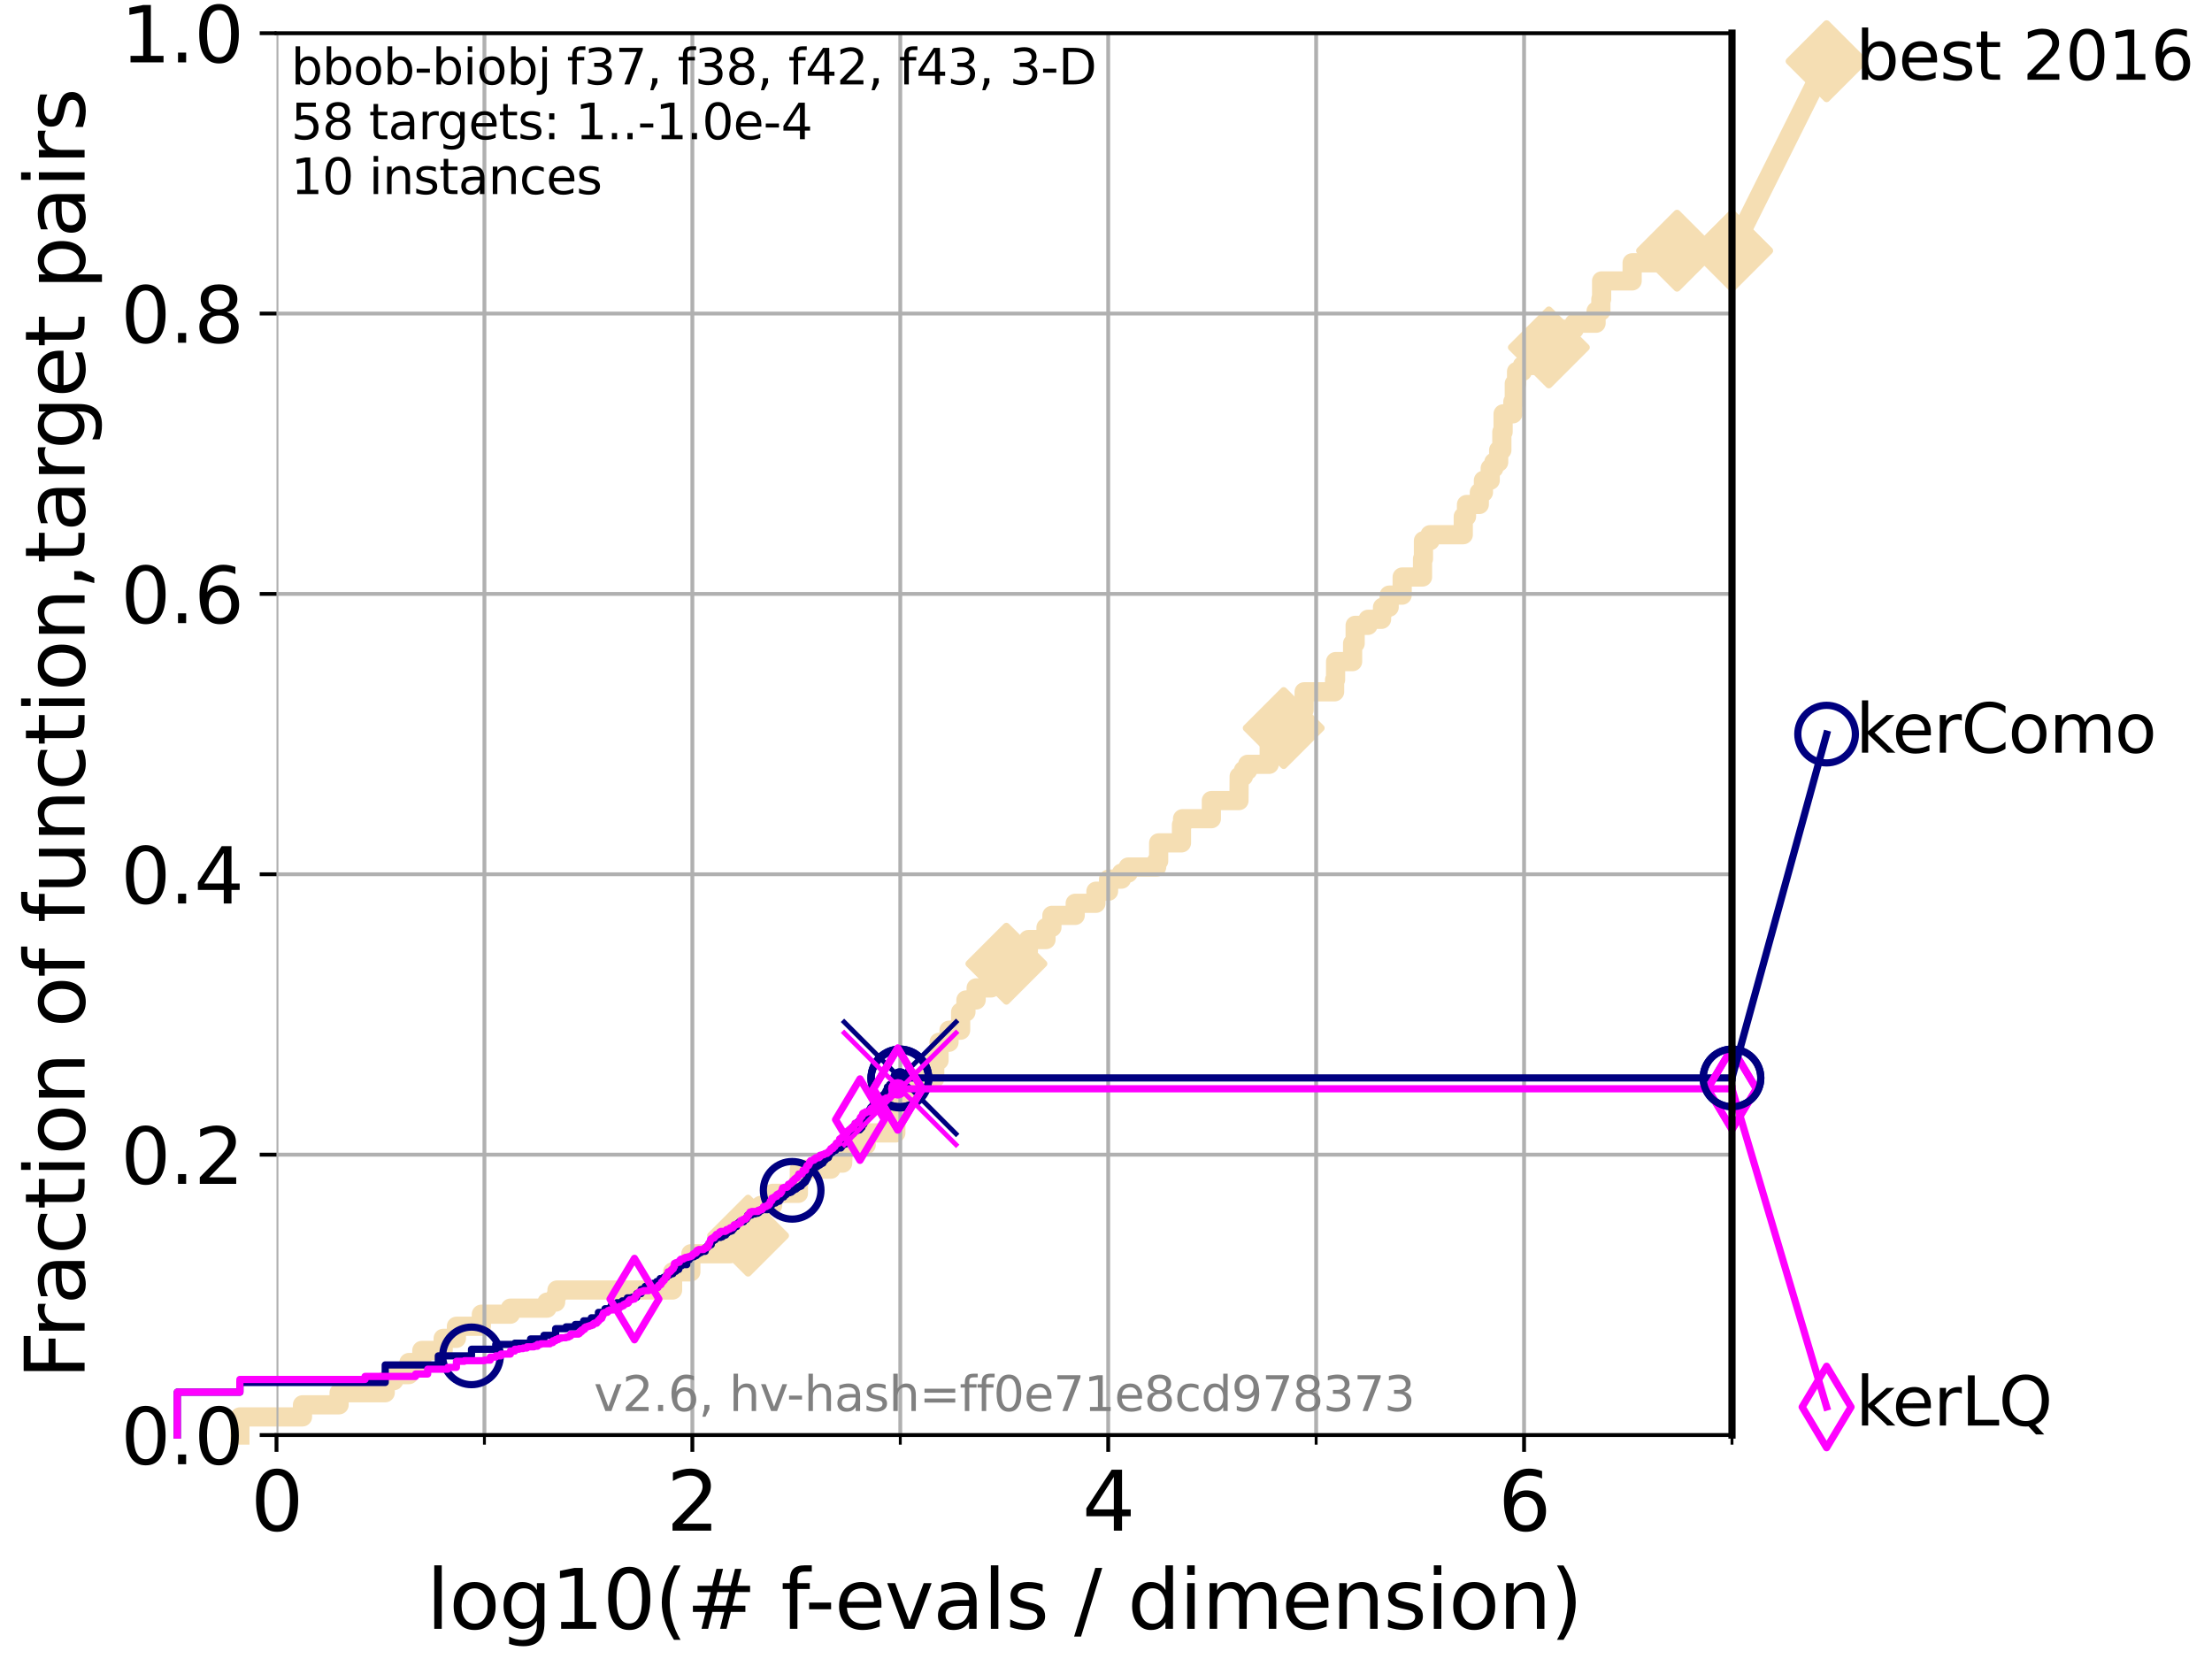 <?xml version="1.0" encoding="utf-8" standalone="no"?>
<!DOCTYPE svg PUBLIC "-//W3C//DTD SVG 1.1//EN"
  "http://www.w3.org/Graphics/SVG/1.1/DTD/svg11.dtd">
<svg xmlns:xlink="http://www.w3.org/1999/xlink" width="460.8pt" height="345.6pt" viewBox="0 0 460.8 345.6" xmlns="http://www.w3.org/2000/svg" version="1.1">
 <defs>
  <style type="text/css">*{stroke-linejoin: round; stroke-linecap: butt}</style>
 </defs>
 <g id="figure_1">
  <g id="patch_1">
   <path d="M 0 345.6 
L 460.8 345.6 
L 460.8 0 
L 0 0 
z
" style="fill: #ffffff"/>
  </g>
  <g id="axes_1">
   <g id="patch_2">
    <path d="M 57.6 298.944 
L 360.806 298.944 
L 360.806 6.912 
L 57.6 6.912 
z
" style="fill: #ffffff"/>
   </g>
   <g id="line2d_1">
    <path d="M 49.973 298.944 
L 49.973 295.168 
L 63.012 295.168 
L 63.012 292.65 
L 70.639 292.65 
L 70.639 290.133 
L 80.249 290.133 
L 80.249 287.615 
L 82.042 287.615 
L 82.042 286.356 
L 85.184 286.356 
L 85.184 283.839 
L 87.876 283.839 
L 87.876 281.321 
L 92.323 281.321 
L 92.323 278.804 
L 95.081 278.804 
L 95.081 276.286 
L 100.277 276.286 
L 100.277 273.769 
L 106.327 273.769 
L 106.327 272.51 
L 113.954 272.51 
L 113.954 271.251 
L 115.747 271.251 
L 115.747 269.993 
L 116.03 269.993 
L 116.03 268.734 
L 140.111 268.734 
L 140.111 264.958 
L 143.914 264.958 
L 143.914 261.181 
L 152.107 261.181 
L 152.107 257.405 
L 155.837 257.405 
L 155.837 253.629 
L 158.454 253.629 
L 158.454 251.111 
L 160.959 251.111 
L 160.959 248.594 
L 166.325 248.594 
L 166.325 246.076 
L 166.518 246.076 
L 166.518 243.559 
L 173.087 243.559 
L 173.087 242.3 
L 175.543 242.3 
L 175.638 239.782 
L 175.697 239.782 
L 175.697 238.524 
L 180.447 238.524 
L 180.447 236.006 
L 186.62 236.006 
L 186.62 233.489 
L 186.765 233.489 
L 186.765 229.712 
L 188.338 229.712 
L 188.338 227.195 
L 189.333 227.195 
L 189.333 224.677 
L 194.72 224.677 
L 194.72 220.901 
L 195.619 220.901 
L 195.619 217.125 
L 197.696 217.125 
L 197.696 214.607 
L 200.118 214.607 
L 200.118 210.831 
L 201.22 210.831 
L 201.22 208.313 
L 203.35 208.313 
L 203.35 205.796 
L 206.507 205.796 
L 206.518 200.761 
L 209.65 200.761 
L 209.65 198.243 
L 214.223 198.243 
L 214.223 195.726 
L 217.903 195.726 
L 217.903 193.208 
L 219.131 193.208 
L 219.131 190.691 
L 223.987 190.691 
L 223.987 188.173 
L 228.307 188.173 
L 228.307 185.656 
L 230.93 185.656 
L 230.93 183.138 
L 233.624 183.138 
L 233.624 181.879 
L 235.019 181.879 
L 235.019 180.621 
L 240.952 180.621 
L 240.952 179.362 
L 241.37 179.362 
L 241.37 175.586 
L 246.125 175.586 
L 246.125 171.809 
L 246.347 171.809 
L 246.347 170.551 
L 252.349 170.551 
L 252.349 166.774 
L 258.1 166.774 
L 258.141 161.739 
L 259.031 161.739 
L 259.031 160.481 
L 259.917 160.481 
L 259.917 159.222 
L 264.398 159.222 
L 264.398 155.446 
L 266.912 155.446 
L 266.912 151.669 
L 267.42 151.669 
L 267.42 150.41 
L 269.76 150.41 
L 269.76 147.893 
L 271.678 147.893 
L 271.678 144.117 
L 278.022 144.117 
L 278.022 141.599 
L 278.224 141.599 
L 278.23 137.823 
L 281.773 137.823 
L 281.773 134.047 
L 282.302 134.047 
L 282.302 130.27 
L 284.989 130.27 
L 284.989 129.012 
L 287.802 129.012 
L 287.802 127.753 
L 288.005 127.753 
L 288.005 126.494 
L 289.388 126.494 
L 289.388 123.977 
L 292.099 123.977 
L 292.099 120.2 
L 296.336 120.2 
L 296.336 116.424 
L 296.53 116.424 
L 296.53 112.648 
L 297.904 112.648 
L 297.904 111.389 
L 304.826 111.389 
L 304.826 107.613 
L 305.499 107.613 
L 305.499 105.095 
L 308.164 105.095 
L 308.172 102.578 
L 309.024 102.578 
L 309.024 100.06 
L 310.441 100.06 
L 310.441 97.543 
L 311.192 97.543 
L 311.192 96.284 
L 312.2 96.284 
L 312.2 93.766 
L 312.863 93.766 
L 312.863 89.99 
L 313.124 89.99 
L 313.124 86.214 
L 315.155 86.214 
L 315.155 83.696 
L 315.455 83.696 
L 315.455 79.92 
L 315.927 79.92 
L 315.927 77.402 
L 317.136 77.402 
L 317.136 76.144 
L 321.936 76.144 
L 321.936 74.885 
L 322.656 74.885 
L 322.656 72.367 
L 325.366 72.367 
L 325.366 68.591 
L 327.952 68.591 
L 327.952 67.332 
L 332.492 67.332 
L 332.492 64.815 
L 333.489 64.815 
L 333.489 62.297 
L 333.647 62.297 
L 333.647 58.521 
L 340.003 58.521 
L 340.003 54.745 
L 349.36 54.745 
L 349.36 52.227 
L 360.806 52.227 
L 360.806 52.227 
" style="fill: none; stroke: #f5deb3; stroke-width: 4; stroke-linecap: square"/>
   </g>
   <g id="line2d_2">
    <defs>
     <path id="m5fbbf0a77d" d="M -0 7.778 
L 7.778 0 
L 0 -7.778 
L -7.778 -0 
z
" style="stroke: #f5deb3; stroke-width: 1.5; stroke-linejoin: miter"/>
    </defs>
    <g>
     <use xlink:href="#m5fbbf0a77d" x="155.837" y="257.405" style="fill: #f5deb3; stroke: #f5deb3; stroke-width: 1.5; stroke-linejoin: miter"/>
     <use xlink:href="#m5fbbf0a77d" x="209.65" y="200.761" style="fill: #f5deb3; stroke: #f5deb3; stroke-width: 1.5; stroke-linejoin: miter"/>
     <use xlink:href="#m5fbbf0a77d" x="267.42" y="151.669" style="fill: #f5deb3; stroke: #f5deb3; stroke-width: 1.5; stroke-linejoin: miter"/>
     <use xlink:href="#m5fbbf0a77d" x="322.656" y="72.367" style="fill: #f5deb3; stroke: #f5deb3; stroke-width: 1.5; stroke-linejoin: miter"/>
     <use xlink:href="#m5fbbf0a77d" x="349.36" y="52.227" style="fill: #f5deb3; stroke: #f5deb3; stroke-width: 1.5; stroke-linejoin: miter"/>
     <use xlink:href="#m5fbbf0a77d" x="360.806" y="52.227" style="fill: #f5deb3; stroke: #f5deb3; stroke-width: 1.5; stroke-linejoin: miter"/>
    </g>
   </g>
   <g id="line2d_3">
    <path style="fill: none; stroke: #f5deb3; stroke-width: 4; stroke-linecap: square"/>
    <g/>
   </g>
   <g id="line2d_4">
    <path d="M 360.806 52.227 
L 380.515 12.753 
" style="fill: none; stroke: #f5deb3; stroke-width: 4; stroke-linecap: square"/>
    <g>
     <use xlink:href="#m5fbbf0a77d" x="360.806" y="52.227" style="fill: #f5deb3; stroke: #f5deb3; stroke-width: 1.5; stroke-linejoin: miter"/>
     <use xlink:href="#m5fbbf0a77d" x="380.515" y="12.753" style="fill: #f5deb3; stroke: #f5deb3; stroke-width: 1.5; stroke-linejoin: miter"/>
    </g>
   </g>
   <g id="matplotlib.axis_1">
    <g id="xtick_1">
     <g id="line2d_5">
      <path d="M 57.6 298.944 
L 57.6 6.912 
" clip-path="url(#p8e0b3b17a2)" style="fill: none; stroke: #b0b0b0; stroke-width: 0.8; stroke-linecap: square"/>
     </g>
     <g id="line2d_6">
      <defs>
       <path id="mc0f376bc4e" d="M 0 0 
L 0 3.5 
" style="stroke: #000000; stroke-width: 0.8"/>
      </defs>
      <g>
       <use xlink:href="#mc0f376bc4e" x="57.6" y="298.944" style="stroke: #000000; stroke-width: 0.8"/>
      </g>
     </g>
     <g id="text_1">
      <!-- 0 -->
      <g transform="translate(52.192 318.861) scale(0.17 -0.17)">
       <defs>
        <path id="DejaVuSans-30" d="M 2034 4250 
Q 1547 4250 1301 3770 
Q 1056 3291 1056 2328 
Q 1056 1369 1301 889 
Q 1547 409 2034 409 
Q 2525 409 2770 889 
Q 3016 1369 3016 2328 
Q 3016 3291 2770 3770 
Q 2525 4250 2034 4250 
z
M 2034 4750 
Q 2819 4750 3233 4129 
Q 3647 3509 3647 2328 
Q 3647 1150 3233 529 
Q 2819 -91 2034 -91 
Q 1250 -91 836 529 
Q 422 1150 422 2328 
Q 422 3509 836 4129 
Q 1250 4750 2034 4750 
z
" transform="scale(0.016)"/>
       </defs>
       <use xlink:href="#DejaVuSans-30"/>
      </g>
     </g>
    </g>
    <g id="xtick_2">
     <g id="line2d_7">
      <path d="M 144.23 298.944 
L 144.23 6.912 
" clip-path="url(#p8e0b3b17a2)" style="fill: none; stroke: #b0b0b0; stroke-width: 0.8; stroke-linecap: square"/>
     </g>
     <g id="line2d_8">
      <g>
       <use xlink:href="#mc0f376bc4e" x="144.23" y="298.944" style="stroke: #000000; stroke-width: 0.8"/>
      </g>
     </g>
     <g id="text_2">
      <!-- 2 -->
      <g transform="translate(138.822 318.861) scale(0.17 -0.17)">
       <defs>
        <path id="DejaVuSans-32" d="M 1228 531 
L 3431 531 
L 3431 0 
L 469 0 
L 469 531 
Q 828 903 1448 1529 
Q 2069 2156 2228 2338 
Q 2531 2678 2651 2914 
Q 2772 3150 2772 3378 
Q 2772 3750 2511 3984 
Q 2250 4219 1831 4219 
Q 1534 4219 1204 4116 
Q 875 4013 500 3803 
L 500 4441 
Q 881 4594 1212 4672 
Q 1544 4750 1819 4750 
Q 2544 4750 2975 4387 
Q 3406 4025 3406 3419 
Q 3406 3131 3298 2873 
Q 3191 2616 2906 2266 
Q 2828 2175 2409 1742 
Q 1991 1309 1228 531 
z
" transform="scale(0.016)"/>
       </defs>
       <use xlink:href="#DejaVuSans-32"/>
      </g>
     </g>
    </g>
    <g id="xtick_3">
     <g id="line2d_9">
      <path d="M 230.861 298.944 
L 230.861 6.912 
" clip-path="url(#p8e0b3b17a2)" style="fill: none; stroke: #b0b0b0; stroke-width: 0.8; stroke-linecap: square"/>
     </g>
     <g id="line2d_10">
      <g>
       <use xlink:href="#mc0f376bc4e" x="230.861" y="298.944" style="stroke: #000000; stroke-width: 0.8"/>
      </g>
     </g>
     <g id="text_3">
      <!-- 4 -->
      <g transform="translate(225.453 318.861) scale(0.17 -0.17)">
       <defs>
        <path id="DejaVuSans-34" d="M 2419 4116 
L 825 1625 
L 2419 1625 
L 2419 4116 
z
M 2253 4666 
L 3047 4666 
L 3047 1625 
L 3713 1625 
L 3713 1100 
L 3047 1100 
L 3047 0 
L 2419 0 
L 2419 1100 
L 313 1100 
L 313 1709 
L 2253 4666 
z
" transform="scale(0.016)"/>
       </defs>
       <use xlink:href="#DejaVuSans-34"/>
      </g>
     </g>
    </g>
    <g id="xtick_4">
     <g id="line2d_11">
      <path d="M 317.491 298.944 
L 317.491 6.912 
" clip-path="url(#p8e0b3b17a2)" style="fill: none; stroke: #b0b0b0; stroke-width: 0.8; stroke-linecap: square"/>
     </g>
     <g id="line2d_12">
      <g>
       <use xlink:href="#mc0f376bc4e" x="317.491" y="298.944" style="stroke: #000000; stroke-width: 0.8"/>
      </g>
     </g>
     <g id="text_4">
      <!-- 6 -->
      <g transform="translate(312.083 318.861) scale(0.17 -0.17)">
       <defs>
        <path id="DejaVuSans-36" d="M 2113 2584 
Q 1688 2584 1439 2293 
Q 1191 2003 1191 1497 
Q 1191 994 1439 701 
Q 1688 409 2113 409 
Q 2538 409 2786 701 
Q 3034 994 3034 1497 
Q 3034 2003 2786 2293 
Q 2538 2584 2113 2584 
z
M 3366 4563 
L 3366 3988 
Q 3128 4100 2886 4159 
Q 2644 4219 2406 4219 
Q 1781 4219 1451 3797 
Q 1122 3375 1075 2522 
Q 1259 2794 1537 2939 
Q 1816 3084 2150 3084 
Q 2853 3084 3261 2657 
Q 3669 2231 3669 1497 
Q 3669 778 3244 343 
Q 2819 -91 2113 -91 
Q 1303 -91 875 529 
Q 447 1150 447 2328 
Q 447 3434 972 4092 
Q 1497 4750 2381 4750 
Q 2619 4750 2861 4703 
Q 3103 4656 3366 4563 
z
" transform="scale(0.016)"/>
       </defs>
       <use xlink:href="#DejaVuSans-36"/>
      </g>
     </g>
    </g>
    <g id="xtick_5">
     <g id="line2d_13">
      <path d="M 100.915 298.944 
L 100.915 6.912 
" clip-path="url(#p8e0b3b17a2)" style="fill: none; stroke: #b0b0b0; stroke-width: 0.8; stroke-linecap: square"/>
     </g>
     <g id="line2d_14">
      <defs>
       <path id="m0996baef72" d="M 0 0 
L 0 2 
" style="stroke: #000000; stroke-width: 0.6"/>
      </defs>
      <g>
       <use xlink:href="#m0996baef72" x="100.915" y="298.944" style="stroke: #000000; stroke-width: 0.6"/>
      </g>
     </g>
    </g>
    <g id="xtick_6">
     <g id="line2d_15">
      <path d="M 187.546 298.944 
L 187.546 6.912 
" clip-path="url(#p8e0b3b17a2)" style="fill: none; stroke: #b0b0b0; stroke-width: 0.8; stroke-linecap: square"/>
     </g>
     <g id="line2d_16">
      <g>
       <use xlink:href="#m0996baef72" x="187.546" y="298.944" style="stroke: #000000; stroke-width: 0.6"/>
      </g>
     </g>
    </g>
    <g id="xtick_7">
     <g id="line2d_17">
      <path d="M 274.176 298.944 
L 274.176 6.912 
" clip-path="url(#p8e0b3b17a2)" style="fill: none; stroke: #b0b0b0; stroke-width: 0.8; stroke-linecap: square"/>
     </g>
     <g id="line2d_18">
      <g>
       <use xlink:href="#m0996baef72" x="274.176" y="298.944" style="stroke: #000000; stroke-width: 0.6"/>
      </g>
     </g>
    </g>
    <g id="xtick_8">
     <g id="line2d_19">
      <path d="M 360.806 298.944 
L 360.806 6.912 
" clip-path="url(#p8e0b3b17a2)" style="fill: none; stroke: #b0b0b0; stroke-width: 0.8; stroke-linecap: square"/>
     </g>
     <g id="line2d_20">
      <g>
       <use xlink:href="#m0996baef72" x="360.806" y="298.944" style="stroke: #000000; stroke-width: 0.6"/>
      </g>
     </g>
    </g>
    <g id="text_5">
     <!-- log10(# f-evals / dimension) -->
     <g transform="translate(88.823 339.314) scale(0.17 -0.17)">
      <defs>
       <path id="DejaVuSans-6c" d="M 603 4863 
L 1178 4863 
L 1178 0 
L 603 0 
L 603 4863 
z
" transform="scale(0.016)"/>
       <path id="DejaVuSans-6f" d="M 1959 3097 
Q 1497 3097 1228 2736 
Q 959 2375 959 1747 
Q 959 1119 1226 758 
Q 1494 397 1959 397 
Q 2419 397 2687 759 
Q 2956 1122 2956 1747 
Q 2956 2369 2687 2733 
Q 2419 3097 1959 3097 
z
M 1959 3584 
Q 2709 3584 3137 3096 
Q 3566 2609 3566 1747 
Q 3566 888 3137 398 
Q 2709 -91 1959 -91 
Q 1206 -91 779 398 
Q 353 888 353 1747 
Q 353 2609 779 3096 
Q 1206 3584 1959 3584 
z
" transform="scale(0.016)"/>
       <path id="DejaVuSans-67" d="M 2906 1791 
Q 2906 2416 2648 2759 
Q 2391 3103 1925 3103 
Q 1463 3103 1205 2759 
Q 947 2416 947 1791 
Q 947 1169 1205 825 
Q 1463 481 1925 481 
Q 2391 481 2648 825 
Q 2906 1169 2906 1791 
z
M 3481 434 
Q 3481 -459 3084 -895 
Q 2688 -1331 1869 -1331 
Q 1566 -1331 1297 -1286 
Q 1028 -1241 775 -1147 
L 775 -588 
Q 1028 -725 1275 -790 
Q 1522 -856 1778 -856 
Q 2344 -856 2625 -561 
Q 2906 -266 2906 331 
L 2906 616 
Q 2728 306 2450 153 
Q 2172 0 1784 0 
Q 1141 0 747 490 
Q 353 981 353 1791 
Q 353 2603 747 3093 
Q 1141 3584 1784 3584 
Q 2172 3584 2450 3431 
Q 2728 3278 2906 2969 
L 2906 3500 
L 3481 3500 
L 3481 434 
z
" transform="scale(0.016)"/>
       <path id="DejaVuSans-31" d="M 794 531 
L 1825 531 
L 1825 4091 
L 703 3866 
L 703 4441 
L 1819 4666 
L 2450 4666 
L 2450 531 
L 3481 531 
L 3481 0 
L 794 0 
L 794 531 
z
" transform="scale(0.016)"/>
       <path id="DejaVuSans-28" d="M 1984 4856 
Q 1566 4138 1362 3434 
Q 1159 2731 1159 2009 
Q 1159 1288 1364 580 
Q 1569 -128 1984 -844 
L 1484 -844 
Q 1016 -109 783 600 
Q 550 1309 550 2009 
Q 550 2706 781 3412 
Q 1013 4119 1484 4856 
L 1984 4856 
z
" transform="scale(0.016)"/>
       <path id="DejaVuSans-23" d="M 3272 2816 
L 2363 2816 
L 2100 1772 
L 3016 1772 
L 3272 2816 
z
M 2803 4594 
L 2478 3297 
L 3391 3297 
L 3719 4594 
L 4219 4594 
L 3897 3297 
L 4872 3297 
L 4872 2816 
L 3775 2816 
L 3519 1772 
L 4513 1772 
L 4513 1294 
L 3397 1294 
L 3072 0 
L 2572 0 
L 2894 1294 
L 1978 1294 
L 1656 0 
L 1153 0 
L 1478 1294 
L 494 1294 
L 494 1772 
L 1594 1772 
L 1856 2816 
L 850 2816 
L 850 3297 
L 1978 3297 
L 2297 4594 
L 2803 4594 
z
" transform="scale(0.016)"/>
       <path id="DejaVuSans-20" transform="scale(0.016)"/>
       <path id="DejaVuSans-66" d="M 2375 4863 
L 2375 4384 
L 1825 4384 
Q 1516 4384 1395 4259 
Q 1275 4134 1275 3809 
L 1275 3500 
L 2222 3500 
L 2222 3053 
L 1275 3053 
L 1275 0 
L 697 0 
L 697 3053 
L 147 3053 
L 147 3500 
L 697 3500 
L 697 3744 
Q 697 4328 969 4595 
Q 1241 4863 1831 4863 
L 2375 4863 
z
" transform="scale(0.016)"/>
       <path id="DejaVuSans-2d" d="M 313 2009 
L 1997 2009 
L 1997 1497 
L 313 1497 
L 313 2009 
z
" transform="scale(0.016)"/>
       <path id="DejaVuSans-65" d="M 3597 1894 
L 3597 1613 
L 953 1613 
Q 991 1019 1311 708 
Q 1631 397 2203 397 
Q 2534 397 2845 478 
Q 3156 559 3463 722 
L 3463 178 
Q 3153 47 2828 -22 
Q 2503 -91 2169 -91 
Q 1331 -91 842 396 
Q 353 884 353 1716 
Q 353 2575 817 3079 
Q 1281 3584 2069 3584 
Q 2775 3584 3186 3129 
Q 3597 2675 3597 1894 
z
M 3022 2063 
Q 3016 2534 2758 2815 
Q 2500 3097 2075 3097 
Q 1594 3097 1305 2825 
Q 1016 2553 972 2059 
L 3022 2063 
z
" transform="scale(0.016)"/>
       <path id="DejaVuSans-76" d="M 191 3500 
L 800 3500 
L 1894 563 
L 2988 3500 
L 3597 3500 
L 2284 0 
L 1503 0 
L 191 3500 
z
" transform="scale(0.016)"/>
       <path id="DejaVuSans-61" d="M 2194 1759 
Q 1497 1759 1228 1600 
Q 959 1441 959 1056 
Q 959 750 1161 570 
Q 1363 391 1709 391 
Q 2188 391 2477 730 
Q 2766 1069 2766 1631 
L 2766 1759 
L 2194 1759 
z
M 3341 1997 
L 3341 0 
L 2766 0 
L 2766 531 
Q 2569 213 2275 61 
Q 1981 -91 1556 -91 
Q 1019 -91 701 211 
Q 384 513 384 1019 
Q 384 1609 779 1909 
Q 1175 2209 1959 2209 
L 2766 2209 
L 2766 2266 
Q 2766 2663 2505 2880 
Q 2244 3097 1772 3097 
Q 1472 3097 1187 3025 
Q 903 2953 641 2809 
L 641 3341 
Q 956 3463 1253 3523 
Q 1550 3584 1831 3584 
Q 2591 3584 2966 3190 
Q 3341 2797 3341 1997 
z
" transform="scale(0.016)"/>
       <path id="DejaVuSans-73" d="M 2834 3397 
L 2834 2853 
Q 2591 2978 2328 3040 
Q 2066 3103 1784 3103 
Q 1356 3103 1142 2972 
Q 928 2841 928 2578 
Q 928 2378 1081 2264 
Q 1234 2150 1697 2047 
L 1894 2003 
Q 2506 1872 2764 1633 
Q 3022 1394 3022 966 
Q 3022 478 2636 193 
Q 2250 -91 1575 -91 
Q 1294 -91 989 -36 
Q 684 19 347 128 
L 347 722 
Q 666 556 975 473 
Q 1284 391 1588 391 
Q 1994 391 2212 530 
Q 2431 669 2431 922 
Q 2431 1156 2273 1281 
Q 2116 1406 1581 1522 
L 1381 1569 
Q 847 1681 609 1914 
Q 372 2147 372 2553 
Q 372 3047 722 3315 
Q 1072 3584 1716 3584 
Q 2034 3584 2315 3537 
Q 2597 3491 2834 3397 
z
" transform="scale(0.016)"/>
       <path id="DejaVuSans-2f" d="M 1625 4666 
L 2156 4666 
L 531 -594 
L 0 -594 
L 1625 4666 
z
" transform="scale(0.016)"/>
       <path id="DejaVuSans-64" d="M 2906 2969 
L 2906 4863 
L 3481 4863 
L 3481 0 
L 2906 0 
L 2906 525 
Q 2725 213 2448 61 
Q 2172 -91 1784 -91 
Q 1150 -91 751 415 
Q 353 922 353 1747 
Q 353 2572 751 3078 
Q 1150 3584 1784 3584 
Q 2172 3584 2448 3432 
Q 2725 3281 2906 2969 
z
M 947 1747 
Q 947 1113 1208 752 
Q 1469 391 1925 391 
Q 2381 391 2643 752 
Q 2906 1113 2906 1747 
Q 2906 2381 2643 2742 
Q 2381 3103 1925 3103 
Q 1469 3103 1208 2742 
Q 947 2381 947 1747 
z
" transform="scale(0.016)"/>
       <path id="DejaVuSans-69" d="M 603 3500 
L 1178 3500 
L 1178 0 
L 603 0 
L 603 3500 
z
M 603 4863 
L 1178 4863 
L 1178 4134 
L 603 4134 
L 603 4863 
z
" transform="scale(0.016)"/>
       <path id="DejaVuSans-6d" d="M 3328 2828 
Q 3544 3216 3844 3400 
Q 4144 3584 4550 3584 
Q 5097 3584 5394 3201 
Q 5691 2819 5691 2113 
L 5691 0 
L 5113 0 
L 5113 2094 
Q 5113 2597 4934 2840 
Q 4756 3084 4391 3084 
Q 3944 3084 3684 2787 
Q 3425 2491 3425 1978 
L 3425 0 
L 2847 0 
L 2847 2094 
Q 2847 2600 2669 2842 
Q 2491 3084 2119 3084 
Q 1678 3084 1418 2786 
Q 1159 2488 1159 1978 
L 1159 0 
L 581 0 
L 581 3500 
L 1159 3500 
L 1159 2956 
Q 1356 3278 1631 3431 
Q 1906 3584 2284 3584 
Q 2666 3584 2933 3390 
Q 3200 3197 3328 2828 
z
" transform="scale(0.016)"/>
       <path id="DejaVuSans-6e" d="M 3513 2113 
L 3513 0 
L 2938 0 
L 2938 2094 
Q 2938 2591 2744 2837 
Q 2550 3084 2163 3084 
Q 1697 3084 1428 2787 
Q 1159 2491 1159 1978 
L 1159 0 
L 581 0 
L 581 3500 
L 1159 3500 
L 1159 2956 
Q 1366 3272 1645 3428 
Q 1925 3584 2291 3584 
Q 2894 3584 3203 3211 
Q 3513 2838 3513 2113 
z
" transform="scale(0.016)"/>
       <path id="DejaVuSans-29" d="M 513 4856 
L 1013 4856 
Q 1481 4119 1714 3412 
Q 1947 2706 1947 2009 
Q 1947 1309 1714 600 
Q 1481 -109 1013 -844 
L 513 -844 
Q 928 -128 1133 580 
Q 1338 1288 1338 2009 
Q 1338 2731 1133 3434 
Q 928 4138 513 4856 
z
" transform="scale(0.016)"/>
      </defs>
      <use xlink:href="#DejaVuSans-6c"/>
      <use xlink:href="#DejaVuSans-6f" x="27.783"/>
      <use xlink:href="#DejaVuSans-67" x="88.965"/>
      <use xlink:href="#DejaVuSans-31" x="152.441"/>
      <use xlink:href="#DejaVuSans-30" x="216.064"/>
      <use xlink:href="#DejaVuSans-28" x="279.688"/>
      <use xlink:href="#DejaVuSans-23" x="318.701"/>
      <use xlink:href="#DejaVuSans-20" x="402.49"/>
      <use xlink:href="#DejaVuSans-66" x="434.277"/>
      <use xlink:href="#DejaVuSans-2d" x="463.982"/>
      <use xlink:href="#DejaVuSans-65" x="500.066"/>
      <use xlink:href="#DejaVuSans-76" x="561.59"/>
      <use xlink:href="#DejaVuSans-61" x="620.77"/>
      <use xlink:href="#DejaVuSans-6c" x="682.049"/>
      <use xlink:href="#DejaVuSans-73" x="709.832"/>
      <use xlink:href="#DejaVuSans-20" x="761.932"/>
      <use xlink:href="#DejaVuSans-2f" x="793.719"/>
      <use xlink:href="#DejaVuSans-20" x="827.41"/>
      <use xlink:href="#DejaVuSans-64" x="859.197"/>
      <use xlink:href="#DejaVuSans-69" x="922.674"/>
      <use xlink:href="#DejaVuSans-6d" x="950.457"/>
      <use xlink:href="#DejaVuSans-65" x="1047.869"/>
      <use xlink:href="#DejaVuSans-6e" x="1109.393"/>
      <use xlink:href="#DejaVuSans-73" x="1172.771"/>
      <use xlink:href="#DejaVuSans-69" x="1224.871"/>
      <use xlink:href="#DejaVuSans-6f" x="1252.654"/>
      <use xlink:href="#DejaVuSans-6e" x="1313.836"/>
      <use xlink:href="#DejaVuSans-29" x="1377.215"/>
     </g>
    </g>
   </g>
   <g id="matplotlib.axis_2">
    <g id="ytick_1">
     <g id="line2d_21">
      <path d="M 57.6 298.944 
L 360.806 298.944 
" clip-path="url(#p8e0b3b17a2)" style="fill: none; stroke: #b0b0b0; stroke-width: 0.8; stroke-linecap: square"/>
     </g>
     <g id="line2d_22">
      <defs>
       <path id="m1821232f09" d="M 0 0 
L -3.5 0 
" style="stroke: #000000; stroke-width: 0.8"/>
      </defs>
      <g>
       <use xlink:href="#m1821232f09" x="57.6" y="298.944" style="stroke: #000000; stroke-width: 0.8"/>
      </g>
     </g>
     <g id="text_6">
      <!-- 0.0 -->
      <g transform="translate(25.155 305.023) scale(0.16 -0.16)">
       <defs>
        <path id="DejaVuSans-2e" d="M 684 794 
L 1344 794 
L 1344 0 
L 684 0 
L 684 794 
z
" transform="scale(0.016)"/>
       </defs>
       <use xlink:href="#DejaVuSans-30"/>
       <use xlink:href="#DejaVuSans-2e" x="63.623"/>
       <use xlink:href="#DejaVuSans-30" x="95.41"/>
      </g>
     </g>
    </g>
    <g id="ytick_2">
     <g id="line2d_23">
      <path d="M 57.6 240.538 
L 360.806 240.538 
" clip-path="url(#p8e0b3b17a2)" style="fill: none; stroke: #b0b0b0; stroke-width: 0.8; stroke-linecap: square"/>
     </g>
     <g id="line2d_24">
      <g>
       <use xlink:href="#m1821232f09" x="57.6" y="240.538" style="stroke: #000000; stroke-width: 0.8"/>
      </g>
     </g>
     <g id="text_7">
      <!-- 0.2 -->
      <g transform="translate(25.155 246.616) scale(0.16 -0.16)">
       <use xlink:href="#DejaVuSans-30"/>
       <use xlink:href="#DejaVuSans-2e" x="63.623"/>
       <use xlink:href="#DejaVuSans-32" x="95.41"/>
      </g>
     </g>
    </g>
    <g id="ytick_3">
     <g id="line2d_25">
      <path d="M 57.6 182.131 
L 360.806 182.131 
" clip-path="url(#p8e0b3b17a2)" style="fill: none; stroke: #b0b0b0; stroke-width: 0.8; stroke-linecap: square"/>
     </g>
     <g id="line2d_26">
      <g>
       <use xlink:href="#m1821232f09" x="57.6" y="182.131" style="stroke: #000000; stroke-width: 0.8"/>
      </g>
     </g>
     <g id="text_8">
      <!-- 0.4 -->
      <g transform="translate(25.155 188.21) scale(0.16 -0.16)">
       <use xlink:href="#DejaVuSans-30"/>
       <use xlink:href="#DejaVuSans-2e" x="63.623"/>
       <use xlink:href="#DejaVuSans-34" x="95.41"/>
      </g>
     </g>
    </g>
    <g id="ytick_4">
     <g id="line2d_27">
      <path d="M 57.6 123.725 
L 360.806 123.725 
" clip-path="url(#p8e0b3b17a2)" style="fill: none; stroke: #b0b0b0; stroke-width: 0.8; stroke-linecap: square"/>
     </g>
     <g id="line2d_28">
      <g>
       <use xlink:href="#m1821232f09" x="57.6" y="123.725" style="stroke: #000000; stroke-width: 0.8"/>
      </g>
     </g>
     <g id="text_9">
      <!-- 0.6 -->
      <g transform="translate(25.155 129.804) scale(0.16 -0.16)">
       <use xlink:href="#DejaVuSans-30"/>
       <use xlink:href="#DejaVuSans-2e" x="63.623"/>
       <use xlink:href="#DejaVuSans-36" x="95.41"/>
      </g>
     </g>
    </g>
    <g id="ytick_5">
     <g id="line2d_29">
      <path d="M 57.6 65.318 
L 360.806 65.318 
" clip-path="url(#p8e0b3b17a2)" style="fill: none; stroke: #b0b0b0; stroke-width: 0.8; stroke-linecap: square"/>
     </g>
     <g id="line2d_30">
      <g>
       <use xlink:href="#m1821232f09" x="57.6" y="65.318" style="stroke: #000000; stroke-width: 0.8"/>
      </g>
     </g>
     <g id="text_10">
      <!-- 0.8 -->
      <g transform="translate(25.155 71.397) scale(0.16 -0.16)">
       <defs>
        <path id="DejaVuSans-38" d="M 2034 2216 
Q 1584 2216 1326 1975 
Q 1069 1734 1069 1313 
Q 1069 891 1326 650 
Q 1584 409 2034 409 
Q 2484 409 2743 651 
Q 3003 894 3003 1313 
Q 3003 1734 2745 1975 
Q 2488 2216 2034 2216 
z
M 1403 2484 
Q 997 2584 770 2862 
Q 544 3141 544 3541 
Q 544 4100 942 4425 
Q 1341 4750 2034 4750 
Q 2731 4750 3128 4425 
Q 3525 4100 3525 3541 
Q 3525 3141 3298 2862 
Q 3072 2584 2669 2484 
Q 3125 2378 3379 2068 
Q 3634 1759 3634 1313 
Q 3634 634 3220 271 
Q 2806 -91 2034 -91 
Q 1263 -91 848 271 
Q 434 634 434 1313 
Q 434 1759 690 2068 
Q 947 2378 1403 2484 
z
M 1172 3481 
Q 1172 3119 1398 2916 
Q 1625 2713 2034 2713 
Q 2441 2713 2670 2916 
Q 2900 3119 2900 3481 
Q 2900 3844 2670 4047 
Q 2441 4250 2034 4250 
Q 1625 4250 1398 4047 
Q 1172 3844 1172 3481 
z
" transform="scale(0.016)"/>
       </defs>
       <use xlink:href="#DejaVuSans-30"/>
       <use xlink:href="#DejaVuSans-2e" x="63.623"/>
       <use xlink:href="#DejaVuSans-38" x="95.41"/>
      </g>
     </g>
    </g>
    <g id="ytick_6">
     <g id="line2d_31">
      <path d="M 57.6 6.912 
L 360.806 6.912 
" clip-path="url(#p8e0b3b17a2)" style="fill: none; stroke: #b0b0b0; stroke-width: 0.8; stroke-linecap: square"/>
     </g>
     <g id="line2d_32">
      <g>
       <use xlink:href="#m1821232f09" x="57.6" y="6.912" style="stroke: #000000; stroke-width: 0.8"/>
      </g>
     </g>
     <g id="text_11">
      <!-- 1.0 -->
      <g transform="translate(25.155 12.991) scale(0.16 -0.16)">
       <use xlink:href="#DejaVuSans-31"/>
       <use xlink:href="#DejaVuSans-2e" x="63.623"/>
       <use xlink:href="#DejaVuSans-30" x="95.41"/>
      </g>
     </g>
    </g>
    <g id="text_12">
     <!-- Fraction of function,target pairs -->
     <g transform="translate(17.62 287.313) rotate(-90) scale(0.17 -0.17)">
      <defs>
       <path id="DejaVuSans-46" d="M 628 4666 
L 3309 4666 
L 3309 4134 
L 1259 4134 
L 1259 2759 
L 3109 2759 
L 3109 2228 
L 1259 2228 
L 1259 0 
L 628 0 
L 628 4666 
z
" transform="scale(0.016)"/>
       <path id="DejaVuSans-72" d="M 2631 2963 
Q 2534 3019 2420 3045 
Q 2306 3072 2169 3072 
Q 1681 3072 1420 2755 
Q 1159 2438 1159 1844 
L 1159 0 
L 581 0 
L 581 3500 
L 1159 3500 
L 1159 2956 
Q 1341 3275 1631 3429 
Q 1922 3584 2338 3584 
Q 2397 3584 2469 3576 
Q 2541 3569 2628 3553 
L 2631 2963 
z
" transform="scale(0.016)"/>
       <path id="DejaVuSans-63" d="M 3122 3366 
L 3122 2828 
Q 2878 2963 2633 3030 
Q 2388 3097 2138 3097 
Q 1578 3097 1268 2742 
Q 959 2388 959 1747 
Q 959 1106 1268 751 
Q 1578 397 2138 397 
Q 2388 397 2633 464 
Q 2878 531 3122 666 
L 3122 134 
Q 2881 22 2623 -34 
Q 2366 -91 2075 -91 
Q 1284 -91 818 406 
Q 353 903 353 1747 
Q 353 2603 823 3093 
Q 1294 3584 2113 3584 
Q 2378 3584 2631 3529 
Q 2884 3475 3122 3366 
z
" transform="scale(0.016)"/>
       <path id="DejaVuSans-74" d="M 1172 4494 
L 1172 3500 
L 2356 3500 
L 2356 3053 
L 1172 3053 
L 1172 1153 
Q 1172 725 1289 603 
Q 1406 481 1766 481 
L 2356 481 
L 2356 0 
L 1766 0 
Q 1100 0 847 248 
Q 594 497 594 1153 
L 594 3053 
L 172 3053 
L 172 3500 
L 594 3500 
L 594 4494 
L 1172 4494 
z
" transform="scale(0.016)"/>
       <path id="DejaVuSans-75" d="M 544 1381 
L 544 3500 
L 1119 3500 
L 1119 1403 
Q 1119 906 1312 657 
Q 1506 409 1894 409 
Q 2359 409 2629 706 
Q 2900 1003 2900 1516 
L 2900 3500 
L 3475 3500 
L 3475 0 
L 2900 0 
L 2900 538 
Q 2691 219 2414 64 
Q 2138 -91 1772 -91 
Q 1169 -91 856 284 
Q 544 659 544 1381 
z
M 1991 3584 
L 1991 3584 
z
" transform="scale(0.016)"/>
       <path id="DejaVuSans-2c" d="M 750 794 
L 1409 794 
L 1409 256 
L 897 -744 
L 494 -744 
L 750 256 
L 750 794 
z
" transform="scale(0.016)"/>
       <path id="DejaVuSans-70" d="M 1159 525 
L 1159 -1331 
L 581 -1331 
L 581 3500 
L 1159 3500 
L 1159 2969 
Q 1341 3281 1617 3432 
Q 1894 3584 2278 3584 
Q 2916 3584 3314 3078 
Q 3713 2572 3713 1747 
Q 3713 922 3314 415 
Q 2916 -91 2278 -91 
Q 1894 -91 1617 61 
Q 1341 213 1159 525 
z
M 3116 1747 
Q 3116 2381 2855 2742 
Q 2594 3103 2138 3103 
Q 1681 3103 1420 2742 
Q 1159 2381 1159 1747 
Q 1159 1113 1420 752 
Q 1681 391 2138 391 
Q 2594 391 2855 752 
Q 3116 1113 3116 1747 
z
" transform="scale(0.016)"/>
      </defs>
      <use xlink:href="#DejaVuSans-46"/>
      <use xlink:href="#DejaVuSans-72" x="50.27"/>
      <use xlink:href="#DejaVuSans-61" x="91.383"/>
      <use xlink:href="#DejaVuSans-63" x="152.662"/>
      <use xlink:href="#DejaVuSans-74" x="207.643"/>
      <use xlink:href="#DejaVuSans-69" x="246.852"/>
      <use xlink:href="#DejaVuSans-6f" x="274.635"/>
      <use xlink:href="#DejaVuSans-6e" x="335.816"/>
      <use xlink:href="#DejaVuSans-20" x="399.195"/>
      <use xlink:href="#DejaVuSans-6f" x="430.982"/>
      <use xlink:href="#DejaVuSans-66" x="492.164"/>
      <use xlink:href="#DejaVuSans-20" x="527.369"/>
      <use xlink:href="#DejaVuSans-66" x="559.156"/>
      <use xlink:href="#DejaVuSans-75" x="594.361"/>
      <use xlink:href="#DejaVuSans-6e" x="657.74"/>
      <use xlink:href="#DejaVuSans-63" x="721.119"/>
      <use xlink:href="#DejaVuSans-74" x="776.1"/>
      <use xlink:href="#DejaVuSans-69" x="815.309"/>
      <use xlink:href="#DejaVuSans-6f" x="843.092"/>
      <use xlink:href="#DejaVuSans-6e" x="904.273"/>
      <use xlink:href="#DejaVuSans-2c" x="967.652"/>
      <use xlink:href="#DejaVuSans-74" x="999.439"/>
      <use xlink:href="#DejaVuSans-61" x="1038.648"/>
      <use xlink:href="#DejaVuSans-72" x="1099.928"/>
      <use xlink:href="#DejaVuSans-67" x="1139.291"/>
      <use xlink:href="#DejaVuSans-65" x="1202.768"/>
      <use xlink:href="#DejaVuSans-74" x="1264.291"/>
      <use xlink:href="#DejaVuSans-20" x="1303.5"/>
      <use xlink:href="#DejaVuSans-70" x="1335.287"/>
      <use xlink:href="#DejaVuSans-61" x="1398.764"/>
      <use xlink:href="#DejaVuSans-69" x="1460.043"/>
      <use xlink:href="#DejaVuSans-72" x="1487.826"/>
      <use xlink:href="#DejaVuSans-73" x="1528.939"/>
     </g>
    </g>
   </g>
   <g id="line2d_33">
    <defs>
     <path id="mea4db31eb3" d="M 0 1.5 
C 0.398 1.5 0.779 1.342 1.061 1.061 
C 1.342 0.779 1.5 0.398 1.5 0 
C 1.5 -0.398 1.342 -0.779 1.061 -1.061 
C 0.779 -1.342 0.398 -1.5 0 -1.5 
C -0.398 -1.5 -0.779 -1.342 -1.061 -1.061 
C -1.342 -0.779 -1.5 -0.398 -1.5 0 
C -1.5 0.398 -1.342 0.779 -1.061 1.061 
C -0.779 1.342 -0.398 1.5 0 1.5 
z
" style="stroke: #f5deb3"/>
    </defs>
    <g>
     <use xlink:href="#mea4db31eb3" x="349.36" y="52.227" style="fill: #f5deb3; stroke: #f5deb3"/>
     <use xlink:href="#mea4db31eb3" x="349.36" y="52.227" style="fill: #f5deb3; stroke: #f5deb3"/>
    </g>
   </g>
   <g id="line2d_34">
    <defs>
     <path id="mc42556de21" d="M 0 1.5 
C 0.398 1.5 0.779 1.342 1.061 1.061 
C 1.342 0.779 1.5 0.398 1.5 0 
C 1.5 -0.398 1.342 -0.779 1.061 -1.061 
C 0.779 -1.342 0.398 -1.5 0 -1.5 
C -0.398 -1.5 -0.779 -1.342 -1.061 -1.061 
C -1.342 -0.779 -1.5 -0.398 -1.5 0 
C -1.5 0.398 -1.342 0.779 -1.061 1.061 
C -0.779 1.342 -0.398 1.5 0 1.5 
z
" style="stroke: #000080"/>
    </defs>
    <g>
     <use xlink:href="#mc42556de21" x="187.458" y="224.551" style="fill: #000080; stroke: #000080"/>
     <use xlink:href="#mc42556de21" x="187.458" y="224.551" style="fill: #000080; stroke: #000080"/>
    </g>
   </g>
   <g id="line2d_35">
    <path d="M 36.933 298.944 
L 36.933 290.007 
L 49.973 290.007 
L 49.973 287.993 
L 80.249 287.993 
L 80.249 284.342 
L 91.306 284.342 
L 91.306 282.454 
L 98.223 282.454 
L 98.223 281.07 
L 103.27 281.07 
L 103.27 280.063 
L 107.245 280.063 
L 107.245 279.811 
L 110.525 279.811 
L 110.525 278.93 
L 113.317 278.93 
L 113.317 278.174 
L 115.747 278.174 
L 115.747 276.79 
L 117.9 276.79 
L 117.9 276.412 
L 119.831 276.412 
L 119.831 275.909 
L 121.582 275.909 
L 121.582 275.153 
L 123.184 275.153 
L 123.184 274.524 
L 124.66 274.524 
L 124.66 273.391 
L 126.029 273.391 
L 126.029 272.636 
L 127.304 272.636 
L 127.304 272.007 
L 128.499 272.007 
L 128.499 271.377 
L 129.623 271.377 
L 129.623 271 
L 130.683 271 
L 130.683 270.37 
L 131.686 270.37 
L 131.686 270.244 
L 132.639 270.244 
L 132.639 269.489 
L 133.546 269.489 
L 133.546 268.608 
L 134.411 268.608 
L 134.411 267.979 
L 135.238 267.979 
L 135.238 267.853 
L 136.03 267.853 
L 136.03 267.349 
L 136.79 267.349 
L 136.79 266.972 
L 137.521 266.972 
L 137.521 266.342 
L 138.224 266.342 
L 138.224 266.09 
L 138.902 266.09 
L 138.902 265.587 
L 139.556 265.587 
L 139.556 265.335 
L 140.189 265.335 
L 140.189 264.832 
L 140.801 264.832 
L 140.801 264.454 
L 141.393 264.454 
L 141.393 263.699 
L 141.968 263.699 
L 141.968 263.447 
L 143.066 263.447 
L 143.066 262.44 
L 143.593 262.44 
L 143.593 261.936 
L 144.105 261.936 
L 144.105 261.811 
L 144.603 261.811 
L 144.603 261.559 
L 145.088 261.559 
L 145.088 261.181 
L 145.562 261.181 
L 145.562 260.929 
L 146.023 260.929 
L 146.023 260.678 
L 146.914 260.678 
L 146.914 259.922 
L 147.344 259.922 
L 147.344 259.545 
L 147.764 259.545 
L 147.764 259.293 
L 148.176 259.293 
L 148.176 258.538 
L 148.578 258.538 
L 148.578 258.286 
L 148.972 258.286 
L 148.972 257.908 
L 149.358 257.908 
L 149.358 257.783 
L 150.107 257.783 
L 150.107 257.657 
L 150.47 257.657 
L 150.47 257.405 
L 150.827 257.405 
L 150.827 257.279 
L 151.177 257.279 
L 151.177 256.901 
L 151.52 256.901 
L 151.52 256.524 
L 152.189 256.524 
L 152.189 256.398 
L 152.515 256.398 
L 152.515 256.02 
L 152.835 256.02 
L 152.835 255.643 
L 153.15 255.643 
L 153.15 255.517 
L 153.46 255.517 
L 153.46 255.013 
L 153.764 255.013 
L 153.764 254.762 
L 154.064 254.762 
L 154.064 254.51 
L 154.936 254.51 
L 154.936 254.132 
L 155.218 254.132 
L 155.218 254.006 
L 155.495 254.006 
L 155.495 253.629 
L 155.769 253.629 
L 155.769 253.125 
L 156.567 253.125 
L 156.567 252.873 
L 157.332 252.873 
L 157.332 252.748 
L 157.826 252.748 
L 157.826 252.622 
L 158.068 252.622 
L 158.068 252.37 
L 158.306 252.37 
L 158.306 252.244 
L 158.542 252.244 
L 158.542 251.992 
L 159.899 251.992 
L 159.899 251.741 
L 160.116 251.741 
L 160.116 251.615 
L 160.33 251.615 
L 160.33 251.237 
L 160.542 251.237 
L 160.542 251.111 
L 160.752 251.111 
L 160.752 250.859 
L 160.959 250.859 
L 160.959 250.734 
L 161.164 250.734 
L 161.164 250.608 
L 161.567 250.608 
L 161.567 250.356 
L 161.962 250.356 
L 161.962 250.23 
L 162.349 250.23 
L 162.349 249.978 
L 162.54 249.978 
L 162.54 249.349 
L 163.283 249.349 
L 163.283 248.971 
L 163.644 248.971 
L 163.644 248.845 
L 163.822 248.845 
L 163.822 248.594 
L 163.998 248.594 
L 163.998 248.468 
L 164.517 248.468 
L 164.517 248.342 
L 164.855 248.342 
L 164.855 248.216 
L 165.022 248.216 
L 165.022 247.964 
L 165.351 247.964 
L 165.351 247.838 
L 165.514 247.838 
L 165.514 247.713 
L 165.835 247.713 
L 165.835 247.461 
L 166.15 247.461 
L 166.15 247.335 
L 166.306 247.335 
L 166.306 247.209 
L 166.614 247.209 
L 166.614 247.083 
L 166.917 247.083 
L 166.917 246.831 
L 167.066 246.831 
L 167.066 246.706 
L 167.215 246.706 
L 167.215 246.58 
L 167.362 246.58 
L 167.362 246.454 
L 167.508 246.454 
L 167.508 246.202 
L 167.797 246.202 
L 167.797 245.95 
L 167.94 245.95 
L 167.94 245.699 
L 168.081 245.699 
L 168.081 245.447 
L 168.222 245.447 
L 168.222 244.817 
L 168.5 244.817 
L 168.5 244.44 
L 168.774 244.44 
L 168.774 243.936 
L 169.178 243.936 
L 169.178 243.81 
L 169.443 243.81 
L 169.443 243.307 
L 169.573 243.307 
L 169.573 243.055 
L 170.214 243.055 
L 170.214 242.803 
L 170.589 242.803 
L 170.589 242.677 
L 170.834 242.677 
L 170.834 242.552 
L 170.956 242.552 
L 170.956 242.426 
L 171.197 242.426 
L 171.197 242.3 
L 171.434 242.3 
L 171.434 241.922 
L 171.552 241.922 
L 171.552 241.796 
L 171.786 241.796 
L 171.786 241.67 
L 171.901 241.67 
L 171.901 241.419 
L 172.13 241.419 
L 172.13 241.293 
L 172.356 241.293 
L 172.356 241.167 
L 172.58 241.167 
L 172.691 240.663 
L 172.801 240.663 
L 172.911 240.16 
L 173.235 240.16 
L 173.235 240.034 
L 173.449 240.034 
L 173.555 239.656 
L 174.075 239.656 
L 174.075 239.405 
L 174.279 239.405 
L 174.279 239.153 
L 175.172 239.153 
L 175.172 238.901 
L 175.364 238.901 
L 175.364 238.524 
L 175.555 238.524 
L 175.555 238.398 
L 175.931 238.398 
L 175.931 238.272 
L 176.299 238.272 
L 176.299 238.146 
L 176.571 238.146 
L 176.661 237.642 
L 176.75 237.642 
L 176.75 236.887 
L 177.015 236.887 
L 177.103 236.258 
L 177.277 236.258 
L 177.277 236.132 
L 177.789 236.132 
L 177.873 235.754 
L 178.04 235.754 
L 178.04 235.628 
L 178.206 235.628 
L 178.206 235.503 
L 178.614 235.503 
L 178.614 235.377 
L 179.091 235.377 
L 179.091 235.125 
L 179.326 235.125 
L 179.403 234.873 
L 179.557 234.873 
L 179.634 234.244 
L 179.937 234.244 
L 180.012 233.866 
L 180.087 233.866 
L 180.161 233.489 
L 180.235 233.489 
L 180.235 233.363 
L 180.383 233.363 
L 180.456 232.859 
L 180.529 232.859 
L 180.602 232.356 
L 180.818 232.356 
L 180.89 231.726 
L 180.961 231.726 
L 180.961 231.475 
L 181.173 231.475 
L 181.173 231.097 
L 181.383 231.097 
L 181.383 230.719 
L 181.522 230.719 
L 181.522 230.593 
L 181.864 230.593 
L 181.864 230.09 
L 182.4 230.09 
L 182.465 229.838 
L 182.661 229.838 
L 182.726 229.209 
L 182.856 229.209 
L 182.92 228.454 
L 183.364 228.454 
L 183.364 228.328 
L 184.04 228.328 
L 184.101 227.95 
L 184.34 227.95 
L 184.4 227.572 
L 184.577 227.572 
L 184.577 227.195 
L 184.694 227.195 
L 184.694 227.069 
L 184.81 227.069 
L 184.868 226.44 
L 185.212 226.44 
L 185.212 226.188 
L 185.325 226.188 
L 185.325 225.936 
L 185.605 225.936 
L 185.605 225.81 
L 185.991 225.81 
L 185.991 225.684 
L 186.153 225.684 
L 186.153 225.558 
L 186.368 225.558 
L 186.368 225.432 
L 186.895 225.432 
L 186.895 225.181 
L 187.255 225.181 
L 187.357 224.803 
L 187.458 224.803 
L 187.458 224.551 
L 360.806 224.551 
L 360.806 224.551 
" style="fill: none; stroke: #000080; stroke-width: 1.5; stroke-linecap: square"/>
   </g>
   <g id="line2d_36">
    <defs>
     <path id="mdc1a6d49d2" d="M 0 6 
C 1.591 6 3.117 5.368 4.243 4.243 
C 5.368 3.117 6 1.591 6 0 
C 6 -1.591 5.368 -3.117 4.243 -4.243 
C 3.117 -5.368 1.591 -6 0 -6 
C -1.591 -6 -3.117 -5.368 -4.243 -4.243 
C -5.368 -3.117 -6 -1.591 -6 0 
C -6 1.591 -5.368 3.117 -4.243 4.243 
C -3.117 5.368 -1.591 6 0 6 
z
" style="stroke: #000080; stroke-width: 1.5"/>
    </defs>
    <g>
     <use xlink:href="#mdc1a6d49d2" x="98.223" y="282.454" style="fill-opacity: 0; stroke: #000080; stroke-width: 1.5"/>
     <use xlink:href="#mdc1a6d49d2" x="165.022" y="247.964" style="fill-opacity: 0; stroke: #000080; stroke-width: 1.5"/>
     <use xlink:href="#mdc1a6d49d2" x="187.458" y="224.803" style="fill-opacity: 0; stroke: #000080; stroke-width: 1.5"/>
     <use xlink:href="#mdc1a6d49d2" x="187.458" y="224.551" style="fill-opacity: 0; stroke: #000080; stroke-width: 1.5"/>
     <use xlink:href="#mdc1a6d49d2" x="187.458" y="224.551" style="fill-opacity: 0; stroke: #000080; stroke-width: 1.5"/>
     <use xlink:href="#mdc1a6d49d2" x="360.806" y="224.551" style="fill-opacity: 0; stroke: #000080; stroke-width: 1.5"/>
    </g>
   </g>
   <g id="line2d_37">
    <path style="fill: none; stroke: #000080; stroke-width: 1.5; stroke-linecap: square"/>
    <g/>
   </g>
   <g id="line2d_38">
    <path d="M 187.502 224.551 
" clip-path="url(#p8e0b3b17a2)" style="fill: none; stroke: #000080; stroke-width: 1.5; stroke-linecap: square"/>
    <defs>
     <path id="mfd65c45a8b" d="M -12 12 
L 12 -12 
M -12 -12 
L 12 12 
" style="stroke: #000080"/>
    </defs>
    <g clip-path="url(#p8e0b3b17a2)">
     <use xlink:href="#mfd65c45a8b" x="187.502" y="224.551" style="fill: #000080; stroke: #000080"/>
    </g>
   </g>
   <g id="line2d_39">
    <defs>
     <path id="mf9abba6deb" d="M 0 1.5 
C 0.398 1.5 0.779 1.342 1.061 1.061 
C 1.342 0.779 1.5 0.398 1.5 0 
C 1.5 -0.398 1.342 -0.779 1.061 -1.061 
C 0.779 -1.342 0.398 -1.5 0 -1.5 
C -0.398 -1.5 -0.779 -1.342 -1.061 -1.061 
C -1.342 -0.779 -1.5 -0.398 -1.5 0 
C -1.5 0.398 -1.342 0.779 -1.061 1.061 
C -0.779 1.342 -0.398 1.5 0 1.5 
z
" style="stroke: #ff00ff"/>
    </defs>
    <g>
     <use xlink:href="#mf9abba6deb" x="187.018" y="226.817" style="fill: #ff00ff; stroke: #ff00ff"/>
     <use xlink:href="#mf9abba6deb" x="187.018" y="226.817" style="fill: #ff00ff; stroke: #ff00ff"/>
    </g>
   </g>
   <g id="line2d_40">
    <path d="M 36.933 298.944 
L 36.933 290.007 
L 49.973 290.007 
L 49.973 287.363 
L 76.051 287.363 
L 76.051 286.734 
L 86.578 286.734 
L 86.578 286.231 
L 89.09 286.231 
L 89.09 285.224 
L 93.288 285.224 
L 93.288 284.846 
L 95.081 284.846 
L 95.081 283.587 
L 96.718 283.587 
L 96.718 283.461 
L 100.915 283.461 
L 100.915 283.335 
L 102.129 283.335 
L 102.129 282.706 
L 103.27 282.706 
L 103.27 282.454 
L 104.345 282.454 
L 104.345 282.077 
L 106.327 282.077 
L 106.327 281.447 
L 107.245 281.447 
L 107.245 281.07 
L 108.12 281.07 
L 108.12 280.944 
L 108.956 280.944 
L 108.956 280.818 
L 109.757 280.818 
L 109.757 280.566 
L 111.262 280.566 
L 111.262 280.44 
L 111.972 280.44 
L 111.972 280.063 
L 112.657 280.063 
L 112.657 279.937 
L 114.571 279.937 
L 114.571 279.685 
L 115.168 279.685 
L 115.168 279.307 
L 115.747 279.307 
L 115.747 279.056 
L 116.309 279.056 
L 116.309 278.804 
L 116.854 278.804 
L 116.854 278.678 
L 117.9 278.678 
L 117.9 278.552 
L 118.401 278.552 
L 118.401 278.426 
L 118.647 278.426 
L 118.647 278.3 
L 118.89 278.3 
L 118.89 277.923 
L 120.507 277.923 
L 120.507 277.797 
L 120.727 277.797 
L 120.727 277.419 
L 121.159 277.419 
L 121.159 277.042 
L 121.582 277.042 
L 121.582 276.916 
L 121.79 276.916 
L 121.79 276.538 
L 121.995 276.538 
L 121.995 276.412 
L 122.4 276.412 
L 122.4 276.286 
L 122.796 276.286 
L 122.796 276.16 
L 123.184 276.16 
L 123.184 276.035 
L 123.564 276.035 
L 123.564 275.783 
L 123.751 275.783 
L 123.751 275.657 
L 124.302 275.657 
L 124.302 275.405 
L 124.482 275.405 
L 124.482 275.279 
L 124.66 275.279 
L 124.66 275.028 
L 124.837 275.028 
L 124.837 274.902 
L 125.012 274.902 
L 125.012 274.65 
L 125.357 274.65 
L 125.357 274.272 
L 125.527 274.272 
L 125.527 273.895 
L 125.696 273.895 
L 125.696 273.517 
L 126.029 273.517 
L 126.029 273.391 
L 126.517 273.391 
L 126.517 273.265 
L 126.677 273.265 
L 126.677 273.014 
L 126.994 273.014 
L 126.994 272.888 
L 127.761 272.888 
L 127.761 272.636 
L 127.911 272.636 
L 127.911 272.51 
L 129.069 272.51 
L 129.069 272.132 
L 129.623 272.132 
L 129.623 272.007 
L 129.893 272.007 
L 129.893 271.755 
L 130.16 271.755 
L 130.16 271.629 
L 130.423 271.629 
L 130.423 271.503 
L 130.811 271.503 
L 130.811 271.377 
L 130.939 271.377 
L 130.939 271 
L 131.065 271 
L 131.065 270.874 
L 131.191 270.874 
L 131.191 270.748 
L 131.686 270.748 
L 131.686 270.622 
L 132.169 270.622 
L 132.169 270.37 
L 132.287 270.37 
L 132.287 270.244 
L 132.405 270.244 
L 132.405 269.867 
L 132.523 269.867 
L 132.523 269.741 
L 132.755 269.741 
L 132.755 269.489 
L 132.984 269.489 
L 132.984 269.237 
L 133.323 269.237 
L 133.323 269.111 
L 133.766 269.111 
L 133.766 268.986 
L 134.091 268.986 
L 134.091 268.86 
L 135.136 268.86 
L 135.136 268.734 
L 135.539 268.734 
L 135.638 268.482 
L 136.509 268.482 
L 136.509 268.356 
L 136.697 268.356 
L 136.697 268.23 
L 137.067 268.23 
L 137.159 267.853 
L 137.25 267.853 
L 137.25 267.727 
L 137.521 267.727 
L 137.521 267.601 
L 137.699 267.601 
L 137.788 267.097 
L 138.051 267.097 
L 138.138 266.72 
L 138.396 266.72 
L 138.481 266.342 
L 138.566 266.342 
L 138.651 265.965 
L 138.902 265.965 
L 138.902 265.713 
L 139.068 265.713 
L 139.15 264.958 
L 139.637 264.958 
L 139.637 264.706 
L 139.875 264.706 
L 139.875 264.454 
L 140.111 264.454 
L 140.111 264.328 
L 140.266 264.328 
L 140.344 263.825 
L 140.497 263.825 
L 140.497 263.195 
L 140.725 263.195 
L 140.725 263.069 
L 141.099 263.069 
L 141.099 262.944 
L 141.538 262.944 
L 141.611 262.566 
L 141.683 262.566 
L 141.683 262.44 
L 141.826 262.44 
L 141.826 262.314 
L 142.318 262.314 
L 142.318 262.188 
L 142.525 262.188 
L 142.525 262.062 
L 142.798 262.062 
L 142.798 261.936 
L 143.331 261.936 
L 143.331 261.811 
L 143.786 261.811 
L 143.786 261.685 
L 144.105 261.685 
L 144.105 261.559 
L 144.23 261.559 
L 144.293 261.307 
L 144.48 261.307 
L 144.48 261.181 
L 144.664 261.181 
L 144.664 261.055 
L 144.968 261.055 
L 144.968 260.929 
L 145.088 260.929 
L 145.148 260.552 
L 145.267 260.552 
L 145.267 260.426 
L 145.562 260.426 
L 145.562 260.3 
L 146.585 260.3 
L 146.695 260.048 
L 146.968 260.048 
L 146.968 259.922 
L 147.237 259.922 
L 147.237 259.671 
L 147.555 259.671 
L 147.608 259.041 
L 147.816 259.041 
L 147.92 258.538 
L 147.971 258.538 
L 148.022 258.16 
L 148.176 258.16 
L 148.176 258.034 
L 148.378 258.034 
L 148.378 257.908 
L 148.776 257.908 
L 148.874 257.531 
L 149.069 257.531 
L 149.069 257.405 
L 149.214 257.405 
L 149.214 257.153 
L 149.642 257.153 
L 149.736 256.901 
L 149.922 256.901 
L 149.922 256.65 
L 150.152 256.65 
L 150.152 256.524 
L 151.09 256.524 
L 151.09 256.398 
L 151.349 256.398 
L 151.349 256.146 
L 151.774 256.146 
L 151.774 256.02 
L 152.066 256.02 
L 152.107 255.769 
L 152.676 255.769 
L 152.676 255.517 
L 152.875 255.517 
L 152.954 255.139 
L 153.344 255.139 
L 153.344 255.013 
L 153.84 255.013 
L 153.84 254.887 
L 153.99 254.887 
L 153.99 254.762 
L 154.286 254.762 
L 154.323 254.258 
L 154.722 254.258 
L 154.829 254.006 
L 155.253 254.006 
L 155.253 253.88 
L 155.426 253.88 
L 155.461 253.629 
L 155.633 253.629 
L 155.633 253.377 
L 155.769 253.377 
L 155.769 253.125 
L 156.005 253.125 
L 156.005 252.873 
L 156.139 252.873 
L 156.239 252.496 
L 156.632 252.496 
L 156.632 252.37 
L 157.917 252.37 
L 157.947 252.118 
L 158.366 252.118 
L 158.366 251.992 
L 158.775 251.992 
L 158.833 251.741 
L 158.977 251.741 
L 159.034 251.363 
L 159.624 251.363 
L 159.624 251.237 
L 159.789 251.237 
L 159.789 251.111 
L 160.116 251.111 
L 160.116 250.859 
L 160.33 250.859 
L 160.41 250.482 
L 160.463 250.482 
L 160.463 250.23 
L 160.673 250.23 
L 160.673 250.104 
L 160.804 250.104 
L 160.804 249.601 
L 161.113 249.601 
L 161.113 249.475 
L 161.291 249.475 
L 161.291 249.349 
L 161.467 249.349 
L 161.467 249.223 
L 161.815 249.223 
L 161.84 248.845 
L 162.06 248.845 
L 162.06 248.72 
L 162.516 248.72 
L 162.516 248.468 
L 162.728 248.468 
L 162.728 248.216 
L 162.869 248.216 
L 162.938 247.713 
L 163.031 247.713 
L 163.031 247.461 
L 163.374 247.461 
L 163.374 247.335 
L 163.954 247.335 
L 163.954 247.209 
L 164.129 247.209 
L 164.238 246.706 
L 164.644 246.706 
L 164.708 246.454 
L 164.939 246.454 
L 164.98 246.202 
L 165.167 246.202 
L 165.167 245.95 
L 165.433 245.95 
L 165.433 245.699 
L 165.554 245.699 
L 165.554 245.573 
L 165.715 245.573 
L 165.715 245.447 
L 166.013 245.447 
L 166.013 245.195 
L 166.248 245.195 
L 166.345 244.692 
L 166.403 244.692 
L 166.403 244.566 
L 167.085 244.566 
L 167.085 244.314 
L 167.215 244.314 
L 167.27 243.81 
L 167.833 243.81 
L 167.94 243.181 
L 168.011 243.181 
L 168.117 242.803 
L 168.448 242.803 
L 168.448 242.552 
L 168.586 242.552 
L 168.655 242.048 
L 168.859 242.048 
L 168.859 241.796 
L 169.245 241.796 
L 169.245 241.67 
L 169.606 241.67 
L 169.606 241.419 
L 169.865 241.419 
L 169.945 241.167 
L 170.62 241.167 
L 170.62 241.041 
L 170.773 241.041 
L 170.819 240.663 
L 171.271 240.663 
L 171.271 240.538 
L 171.655 240.538 
L 171.655 240.412 
L 171.858 240.412 
L 171.858 240.286 
L 172.3 240.286 
L 172.3 240.16 
L 172.427 240.16 
L 172.427 240.034 
L 172.566 240.034 
L 172.566 239.908 
L 172.787 239.908 
L 172.787 239.782 
L 172.911 239.782 
L 172.911 239.531 
L 173.033 239.531 
L 173.074 239.279 
L 173.528 239.279 
L 173.568 238.901 
L 173.895 238.901 
L 173.998 238.524 
L 174.139 238.524 
L 174.216 238.146 
L 174.718 238.146 
L 174.817 237.642 
L 174.854 237.642 
L 174.904 237.265 
L 175.123 237.265 
L 175.22 237.013 
L 175.614 237.013 
L 175.614 236.761 
L 175.838 236.761 
L 175.838 236.635 
L 176.196 236.635 
L 176.196 236.51 
L 176.322 236.51 
L 176.356 236.006 
L 176.515 236.006 
L 176.526 235.628 
L 176.806 235.628 
L 176.85 235.377 
L 176.993 235.377 
L 176.993 235.251 
L 177.244 235.251 
L 177.244 235.125 
L 177.428 235.125 
L 177.428 234.873 
L 177.936 234.873 
L 178.04 234.244 
L 178.113 234.244 
L 178.113 233.992 
L 178.764 233.992 
L 178.764 233.74 
L 178.914 233.74 
L 178.914 233.614 
L 179.042 233.614 
L 179.15 232.985 
L 179.258 232.985 
L 179.258 232.733 
L 179.423 232.733 
L 179.423 232.607 
L 179.567 232.607 
L 179.567 232.356 
L 179.71 232.356 
L 179.71 231.978 
L 179.862 231.978 
L 179.862 231.852 
L 180.337 231.852 
L 180.337 231.6 
L 181.147 231.6 
L 181.147 231.475 
L 181.383 231.475 
L 181.392 230.971 
L 181.548 230.971 
L 181.548 230.845 
L 181.983 230.845 
L 181.983 230.593 
L 182.936 230.593 
L 182.936 230.342 
L 183.048 230.342 
L 183.048 230.09 
L 183.285 230.09 
L 183.285 229.964 
L 183.736 229.964 
L 183.736 229.838 
L 183.889 229.838 
L 183.934 229.461 
L 184.033 229.461 
L 184.131 228.957 
L 184.459 228.957 
L 184.459 228.831 
L 184.621 228.831 
L 184.621 228.705 
L 185.403 228.705 
L 185.403 228.454 
L 185.571 228.454 
L 185.571 228.202 
L 185.861 228.202 
L 185.888 227.698 
L 186.541 227.698 
L 186.541 227.572 
L 186.66 227.572 
L 186.66 227.321 
L 186.895 227.321 
L 186.895 226.943 
L 187.018 226.943 
L 187.018 226.817 
L 360.806 226.817 
L 360.806 226.817 
" style="fill: none; stroke: #ff00ff; stroke-width: 1.5; stroke-linecap: square"/>
   </g>
   <g id="line2d_41">
    <defs>
     <path id="m9c4d00c70d" d="M -0 8.485 
L 5.091 0 
L 0 -8.485 
L -5.091 -0 
z
" style="stroke: #ff00ff; stroke-width: 1.5; stroke-linejoin: miter"/>
    </defs>
    <g>
     <use xlink:href="#m9c4d00c70d" x="132.169" y="270.622" style="fill-opacity: 0; stroke: #ff00ff; stroke-width: 1.5; stroke-linejoin: miter"/>
     <use xlink:href="#m9c4d00c70d" x="179.15" y="233.237" style="fill-opacity: 0; stroke: #ff00ff; stroke-width: 1.5; stroke-linejoin: miter"/>
     <use xlink:href="#m9c4d00c70d" x="187.018" y="226.943" style="fill-opacity: 0; stroke: #ff00ff; stroke-width: 1.5; stroke-linejoin: miter"/>
     <use xlink:href="#m9c4d00c70d" x="187.018" y="226.817" style="fill-opacity: 0; stroke: #ff00ff; stroke-width: 1.5; stroke-linejoin: miter"/>
     <use xlink:href="#m9c4d00c70d" x="187.018" y="226.817" style="fill-opacity: 0; stroke: #ff00ff; stroke-width: 1.5; stroke-linejoin: miter"/>
     <use xlink:href="#m9c4d00c70d" x="360.806" y="226.817" style="fill-opacity: 0; stroke: #ff00ff; stroke-width: 1.5; stroke-linejoin: miter"/>
    </g>
   </g>
   <g id="line2d_42">
    <path style="fill: none; stroke: #ff00ff; stroke-width: 1.5; stroke-linecap: square"/>
    <g/>
   </g>
   <g id="line2d_43">
    <path d="M 187.508 226.817 
" clip-path="url(#p8e0b3b17a2)" style="fill: none; stroke: #ff00ff; stroke-width: 1.5; stroke-linecap: square"/>
    <defs>
     <path id="m50042c9c08" d="M -12 12 
L 12 -12 
M -12 -12 
L 12 12 
" style="stroke: #ff00ff"/>
    </defs>
    <g clip-path="url(#p8e0b3b17a2)">
     <use xlink:href="#m50042c9c08" x="187.508" y="226.817" style="fill: #ff00ff; stroke: #ff00ff"/>
    </g>
   </g>
   <g id="line2d_44">
    <path d="M 360.806 226.817 
L 380.515 293.103 
" style="fill: none; stroke: #ff00ff; stroke-width: 1.5; stroke-linecap: square"/>
    <g>
     <use xlink:href="#m9c4d00c70d" x="360.806" y="226.817" style="fill-opacity: 0; stroke: #ff00ff; stroke-width: 1.5; stroke-linejoin: miter"/>
     <use xlink:href="#m9c4d00c70d" x="380.515" y="293.103" style="fill-opacity: 0; stroke: #ff00ff; stroke-width: 1.5; stroke-linejoin: miter"/>
    </g>
   </g>
   <g id="line2d_45">
    <path d="M 360.806 224.551 
L 380.515 152.928 
" style="fill: none; stroke: #000080; stroke-width: 1.5; stroke-linecap: square"/>
    <g>
     <use xlink:href="#mdc1a6d49d2" x="360.806" y="224.551" style="fill-opacity: 0; stroke: #000080; stroke-width: 1.5"/>
     <use xlink:href="#mdc1a6d49d2" x="380.515" y="152.928" style="fill-opacity: 0; stroke: #000080; stroke-width: 1.5"/>
    </g>
   </g>
   <g id="line2d_46">
    <path d="M 360.806 298.944 
L 360.806 6.912 
" style="fill: none; stroke: #000000; stroke-width: 1.5; stroke-linecap: square"/>
   </g>
   <g id="patch_3">
    <path d="M 57.6 298.944 
L 360.806 298.944 
" style="fill: none; stroke: #000000; stroke-width: 0.8; stroke-linejoin: miter; stroke-linecap: square"/>
   </g>
   <g id="patch_4">
    <path d="M 57.6 6.912 
L 360.806 6.912 
" style="fill: none; stroke: #000000; stroke-width: 0.8; stroke-linejoin: miter; stroke-linecap: square"/>
   </g>
   <g id="text_13">
    <!-- kerLQ -->
    <g transform="translate(386.579 296.966) scale(0.14 -0.14)">
     <defs>
      <path id="DejaVuSans-6b" d="M 581 4863 
L 1159 4863 
L 1159 1991 
L 2875 3500 
L 3609 3500 
L 1753 1863 
L 3688 0 
L 2938 0 
L 1159 1709 
L 1159 0 
L 581 0 
L 581 4863 
z
" transform="scale(0.016)"/>
      <path id="DejaVuSans-4c" d="M 628 4666 
L 1259 4666 
L 1259 531 
L 3531 531 
L 3531 0 
L 628 0 
L 628 4666 
z
" transform="scale(0.016)"/>
      <path id="DejaVuSans-51" d="M 2522 4238 
Q 1834 4238 1429 3725 
Q 1025 3213 1025 2328 
Q 1025 1447 1429 934 
Q 1834 422 2522 422 
Q 3209 422 3611 934 
Q 4013 1447 4013 2328 
Q 4013 3213 3611 3725 
Q 3209 4238 2522 4238 
z
M 3406 84 
L 4238 -825 
L 3475 -825 
L 2784 -78 
Q 2681 -84 2626 -87 
Q 2572 -91 2522 -91 
Q 1538 -91 948 567 
Q 359 1225 359 2328 
Q 359 3434 948 4092 
Q 1538 4750 2522 4750 
Q 3503 4750 4090 4092 
Q 4678 3434 4678 2328 
Q 4678 1516 4351 937 
Q 4025 359 3406 84 
z
" transform="scale(0.016)"/>
     </defs>
     <use xlink:href="#DejaVuSans-6b"/>
     <use xlink:href="#DejaVuSans-65" x="54.285"/>
     <use xlink:href="#DejaVuSans-72" x="115.809"/>
     <use xlink:href="#DejaVuSans-4c" x="156.922"/>
     <use xlink:href="#DejaVuSans-51" x="212.635"/>
    </g>
   </g>
   <g id="text_14">
    <!-- kerComo -->
    <g transform="translate(386.579 156.791) scale(0.14 -0.14)">
     <defs>
      <path id="DejaVuSans-43" d="M 4122 4306 
L 4122 3641 
Q 3803 3938 3442 4084 
Q 3081 4231 2675 4231 
Q 1875 4231 1450 3742 
Q 1025 3253 1025 2328 
Q 1025 1406 1450 917 
Q 1875 428 2675 428 
Q 3081 428 3442 575 
Q 3803 722 4122 1019 
L 4122 359 
Q 3791 134 3420 21 
Q 3050 -91 2638 -91 
Q 1578 -91 968 557 
Q 359 1206 359 2328 
Q 359 3453 968 4101 
Q 1578 4750 2638 4750 
Q 3056 4750 3426 4639 
Q 3797 4528 4122 4306 
z
" transform="scale(0.016)"/>
     </defs>
     <use xlink:href="#DejaVuSans-6b"/>
     <use xlink:href="#DejaVuSans-65" x="54.285"/>
     <use xlink:href="#DejaVuSans-72" x="115.809"/>
     <use xlink:href="#DejaVuSans-43" x="156.922"/>
     <use xlink:href="#DejaVuSans-6f" x="226.746"/>
     <use xlink:href="#DejaVuSans-6d" x="287.928"/>
     <use xlink:href="#DejaVuSans-6f" x="385.34"/>
    </g>
   </g>
   <g id="text_15">
    <!-- best 2016 -->
    <g transform="translate(386.579 16.616) scale(0.14 -0.14)">
     <defs>
      <path id="DejaVuSans-62" d="M 3116 1747 
Q 3116 2381 2855 2742 
Q 2594 3103 2138 3103 
Q 1681 3103 1420 2742 
Q 1159 2381 1159 1747 
Q 1159 1113 1420 752 
Q 1681 391 2138 391 
Q 2594 391 2855 752 
Q 3116 1113 3116 1747 
z
M 1159 2969 
Q 1341 3281 1617 3432 
Q 1894 3584 2278 3584 
Q 2916 3584 3314 3078 
Q 3713 2572 3713 1747 
Q 3713 922 3314 415 
Q 2916 -91 2278 -91 
Q 1894 -91 1617 61 
Q 1341 213 1159 525 
L 1159 0 
L 581 0 
L 581 4863 
L 1159 4863 
L 1159 2969 
z
" transform="scale(0.016)"/>
     </defs>
     <use xlink:href="#DejaVuSans-62"/>
     <use xlink:href="#DejaVuSans-65" x="63.477"/>
     <use xlink:href="#DejaVuSans-73" x="125"/>
     <use xlink:href="#DejaVuSans-74" x="177.1"/>
     <use xlink:href="#DejaVuSans-20" x="216.309"/>
     <use xlink:href="#DejaVuSans-32" x="248.096"/>
     <use xlink:href="#DejaVuSans-30" x="311.719"/>
     <use xlink:href="#DejaVuSans-31" x="375.342"/>
     <use xlink:href="#DejaVuSans-36" x="438.965"/>
    </g>
   </g>
   <g id="text_16">
    <!-- bbob-biobj f37, f38, f42, f43, 3-D -->
    <g transform="translate(60.632 17.583) scale(0.102 -0.102)">
     <defs>
      <path id="DejaVuSans-6a" d="M 603 3500 
L 1178 3500 
L 1178 -63 
Q 1178 -731 923 -1031 
Q 669 -1331 103 -1331 
L -116 -1331 
L -116 -844 
L 38 -844 
Q 366 -844 484 -692 
Q 603 -541 603 -63 
L 603 3500 
z
M 603 4863 
L 1178 4863 
L 1178 4134 
L 603 4134 
L 603 4863 
z
" transform="scale(0.016)"/>
      <path id="DejaVuSans-33" d="M 2597 2516 
Q 3050 2419 3304 2112 
Q 3559 1806 3559 1356 
Q 3559 666 3084 287 
Q 2609 -91 1734 -91 
Q 1441 -91 1130 -33 
Q 819 25 488 141 
L 488 750 
Q 750 597 1062 519 
Q 1375 441 1716 441 
Q 2309 441 2620 675 
Q 2931 909 2931 1356 
Q 2931 1769 2642 2001 
Q 2353 2234 1838 2234 
L 1294 2234 
L 1294 2753 
L 1863 2753 
Q 2328 2753 2575 2939 
Q 2822 3125 2822 3475 
Q 2822 3834 2567 4026 
Q 2313 4219 1838 4219 
Q 1578 4219 1281 4162 
Q 984 4106 628 3988 
L 628 4550 
Q 988 4650 1302 4700 
Q 1616 4750 1894 4750 
Q 2613 4750 3031 4423 
Q 3450 4097 3450 3541 
Q 3450 3153 3228 2886 
Q 3006 2619 2597 2516 
z
" transform="scale(0.016)"/>
      <path id="DejaVuSans-37" d="M 525 4666 
L 3525 4666 
L 3525 4397 
L 1831 0 
L 1172 0 
L 2766 4134 
L 525 4134 
L 525 4666 
z
" transform="scale(0.016)"/>
      <path id="DejaVuSans-44" d="M 1259 4147 
L 1259 519 
L 2022 519 
Q 2988 519 3436 956 
Q 3884 1394 3884 2338 
Q 3884 3275 3436 3711 
Q 2988 4147 2022 4147 
L 1259 4147 
z
M 628 4666 
L 1925 4666 
Q 3281 4666 3915 4102 
Q 4550 3538 4550 2338 
Q 4550 1131 3912 565 
Q 3275 0 1925 0 
L 628 0 
L 628 4666 
z
" transform="scale(0.016)"/>
     </defs>
     <use xlink:href="#DejaVuSans-62"/>
     <use xlink:href="#DejaVuSans-62" x="63.477"/>
     <use xlink:href="#DejaVuSans-6f" x="126.953"/>
     <use xlink:href="#DejaVuSans-62" x="188.135"/>
     <use xlink:href="#DejaVuSans-2d" x="251.611"/>
     <use xlink:href="#DejaVuSans-62" x="287.695"/>
     <use xlink:href="#DejaVuSans-69" x="351.172"/>
     <use xlink:href="#DejaVuSans-6f" x="378.955"/>
     <use xlink:href="#DejaVuSans-62" x="440.137"/>
     <use xlink:href="#DejaVuSans-6a" x="503.613"/>
     <use xlink:href="#DejaVuSans-20" x="531.396"/>
     <use xlink:href="#DejaVuSans-66" x="563.184"/>
     <use xlink:href="#DejaVuSans-33" x="598.389"/>
     <use xlink:href="#DejaVuSans-37" x="662.012"/>
     <use xlink:href="#DejaVuSans-2c" x="725.635"/>
     <use xlink:href="#DejaVuSans-20" x="757.422"/>
     <use xlink:href="#DejaVuSans-66" x="789.209"/>
     <use xlink:href="#DejaVuSans-33" x="824.414"/>
     <use xlink:href="#DejaVuSans-38" x="888.037"/>
     <use xlink:href="#DejaVuSans-2c" x="951.66"/>
     <use xlink:href="#DejaVuSans-20" x="983.447"/>
     <use xlink:href="#DejaVuSans-66" x="1015.234"/>
     <use xlink:href="#DejaVuSans-34" x="1050.439"/>
     <use xlink:href="#DejaVuSans-32" x="1114.062"/>
     <use xlink:href="#DejaVuSans-2c" x="1177.686"/>
     <use xlink:href="#DejaVuSans-20" x="1209.473"/>
     <use xlink:href="#DejaVuSans-66" x="1241.26"/>
     <use xlink:href="#DejaVuSans-34" x="1276.465"/>
     <use xlink:href="#DejaVuSans-33" x="1340.088"/>
     <use xlink:href="#DejaVuSans-2c" x="1403.711"/>
     <use xlink:href="#DejaVuSans-20" x="1435.498"/>
     <use xlink:href="#DejaVuSans-33" x="1467.285"/>
     <use xlink:href="#DejaVuSans-2d" x="1530.908"/>
     <use xlink:href="#DejaVuSans-44" x="1566.992"/>
    </g>
    <!-- 58 targets: 1..-1.0e-4 -->
    <g transform="translate(60.632 29.004) scale(0.102 -0.102)">
     <defs>
      <path id="DejaVuSans-35" d="M 691 4666 
L 3169 4666 
L 3169 4134 
L 1269 4134 
L 1269 2991 
Q 1406 3038 1543 3061 
Q 1681 3084 1819 3084 
Q 2600 3084 3056 2656 
Q 3513 2228 3513 1497 
Q 3513 744 3044 326 
Q 2575 -91 1722 -91 
Q 1428 -91 1123 -41 
Q 819 9 494 109 
L 494 744 
Q 775 591 1075 516 
Q 1375 441 1709 441 
Q 2250 441 2565 725 
Q 2881 1009 2881 1497 
Q 2881 1984 2565 2268 
Q 2250 2553 1709 2553 
Q 1456 2553 1204 2497 
Q 953 2441 691 2322 
L 691 4666 
z
" transform="scale(0.016)"/>
      <path id="DejaVuSans-3a" d="M 750 794 
L 1409 794 
L 1409 0 
L 750 0 
L 750 794 
z
M 750 3309 
L 1409 3309 
L 1409 2516 
L 750 2516 
L 750 3309 
z
" transform="scale(0.016)"/>
     </defs>
     <use xlink:href="#DejaVuSans-35"/>
     <use xlink:href="#DejaVuSans-38" x="63.623"/>
     <use xlink:href="#DejaVuSans-20" x="127.246"/>
     <use xlink:href="#DejaVuSans-74" x="159.033"/>
     <use xlink:href="#DejaVuSans-61" x="198.242"/>
     <use xlink:href="#DejaVuSans-72" x="259.521"/>
     <use xlink:href="#DejaVuSans-67" x="298.885"/>
     <use xlink:href="#DejaVuSans-65" x="362.361"/>
     <use xlink:href="#DejaVuSans-74" x="423.885"/>
     <use xlink:href="#DejaVuSans-73" x="463.094"/>
     <use xlink:href="#DejaVuSans-3a" x="515.193"/>
     <use xlink:href="#DejaVuSans-20" x="548.885"/>
     <use xlink:href="#DejaVuSans-31" x="580.672"/>
     <use xlink:href="#DejaVuSans-2e" x="644.295"/>
     <use xlink:href="#DejaVuSans-2e" x="676.082"/>
     <use xlink:href="#DejaVuSans-2d" x="707.869"/>
     <use xlink:href="#DejaVuSans-31" x="743.953"/>
     <use xlink:href="#DejaVuSans-2e" x="807.576"/>
     <use xlink:href="#DejaVuSans-30" x="839.363"/>
     <use xlink:href="#DejaVuSans-65" x="902.986"/>
     <use xlink:href="#DejaVuSans-2d" x="964.51"/>
     <use xlink:href="#DejaVuSans-34" x="1000.594"/>
    </g>
    <!-- 10 instances -->
    <g transform="translate(60.632 40.426) scale(0.102 -0.102)">
     <use xlink:href="#DejaVuSans-31"/>
     <use xlink:href="#DejaVuSans-30" x="63.623"/>
     <use xlink:href="#DejaVuSans-20" x="127.246"/>
     <use xlink:href="#DejaVuSans-69" x="159.033"/>
     <use xlink:href="#DejaVuSans-6e" x="186.816"/>
     <use xlink:href="#DejaVuSans-73" x="250.195"/>
     <use xlink:href="#DejaVuSans-74" x="302.295"/>
     <use xlink:href="#DejaVuSans-61" x="341.504"/>
     <use xlink:href="#DejaVuSans-6e" x="402.783"/>
     <use xlink:href="#DejaVuSans-63" x="466.162"/>
     <use xlink:href="#DejaVuSans-65" x="521.143"/>
     <use xlink:href="#DejaVuSans-73" x="582.666"/>
    </g>
   </g>
   <g id="text_17">
    <!-- v2.6, hv-hash=ff0e71e8cd978373 -->
    <g style="fill: #808080" transform="translate(123.708 293.944) scale(0.1 -0.1)">
     <defs>
      <path id="DejaVuSans-68" d="M 3513 2113 
L 3513 0 
L 2938 0 
L 2938 2094 
Q 2938 2591 2744 2837 
Q 2550 3084 2163 3084 
Q 1697 3084 1428 2787 
Q 1159 2491 1159 1978 
L 1159 0 
L 581 0 
L 581 4863 
L 1159 4863 
L 1159 2956 
Q 1366 3272 1645 3428 
Q 1925 3584 2291 3584 
Q 2894 3584 3203 3211 
Q 3513 2838 3513 2113 
z
" transform="scale(0.016)"/>
      <path id="DejaVuSans-3d" d="M 678 2906 
L 4684 2906 
L 4684 2381 
L 678 2381 
L 678 2906 
z
M 678 1631 
L 4684 1631 
L 4684 1100 
L 678 1100 
L 678 1631 
z
" transform="scale(0.016)"/>
      <path id="DejaVuSans-39" d="M 703 97 
L 703 672 
Q 941 559 1184 500 
Q 1428 441 1663 441 
Q 2288 441 2617 861 
Q 2947 1281 2994 2138 
Q 2813 1869 2534 1725 
Q 2256 1581 1919 1581 
Q 1219 1581 811 2004 
Q 403 2428 403 3163 
Q 403 3881 828 4315 
Q 1253 4750 1959 4750 
Q 2769 4750 3195 4129 
Q 3622 3509 3622 2328 
Q 3622 1225 3098 567 
Q 2575 -91 1691 -91 
Q 1453 -91 1209 -44 
Q 966 3 703 97 
z
M 1959 2075 
Q 2384 2075 2632 2365 
Q 2881 2656 2881 3163 
Q 2881 3666 2632 3958 
Q 2384 4250 1959 4250 
Q 1534 4250 1286 3958 
Q 1038 3666 1038 3163 
Q 1038 2656 1286 2365 
Q 1534 2075 1959 2075 
z
" transform="scale(0.016)"/>
     </defs>
     <use xlink:href="#DejaVuSans-76"/>
     <use xlink:href="#DejaVuSans-32" x="59.18"/>
     <use xlink:href="#DejaVuSans-2e" x="122.803"/>
     <use xlink:href="#DejaVuSans-36" x="154.59"/>
     <use xlink:href="#DejaVuSans-2c" x="218.213"/>
     <use xlink:href="#DejaVuSans-20" x="250"/>
     <use xlink:href="#DejaVuSans-68" x="281.787"/>
     <use xlink:href="#DejaVuSans-76" x="345.166"/>
     <use xlink:href="#DejaVuSans-2d" x="401.721"/>
     <use xlink:href="#DejaVuSans-68" x="437.805"/>
     <use xlink:href="#DejaVuSans-61" x="501.184"/>
     <use xlink:href="#DejaVuSans-73" x="562.463"/>
     <use xlink:href="#DejaVuSans-68" x="614.562"/>
     <use xlink:href="#DejaVuSans-3d" x="677.941"/>
     <use xlink:href="#DejaVuSans-66" x="761.73"/>
     <use xlink:href="#DejaVuSans-66" x="796.936"/>
     <use xlink:href="#DejaVuSans-30" x="832.141"/>
     <use xlink:href="#DejaVuSans-65" x="895.764"/>
     <use xlink:href="#DejaVuSans-37" x="957.287"/>
     <use xlink:href="#DejaVuSans-31" x="1020.91"/>
     <use xlink:href="#DejaVuSans-65" x="1084.533"/>
     <use xlink:href="#DejaVuSans-38" x="1146.057"/>
     <use xlink:href="#DejaVuSans-63" x="1209.68"/>
     <use xlink:href="#DejaVuSans-64" x="1264.66"/>
     <use xlink:href="#DejaVuSans-39" x="1328.137"/>
     <use xlink:href="#DejaVuSans-37" x="1391.76"/>
     <use xlink:href="#DejaVuSans-38" x="1455.383"/>
     <use xlink:href="#DejaVuSans-33" x="1519.006"/>
     <use xlink:href="#DejaVuSans-37" x="1582.629"/>
     <use xlink:href="#DejaVuSans-33" x="1646.252"/>
    </g>
   </g>
  </g>
 </g>
 <defs>
  <clipPath id="p8e0b3b17a2">
   <rect x="57.6" y="6.912" width="303.206" height="292.032"/>
  </clipPath>
 </defs>
</svg>
